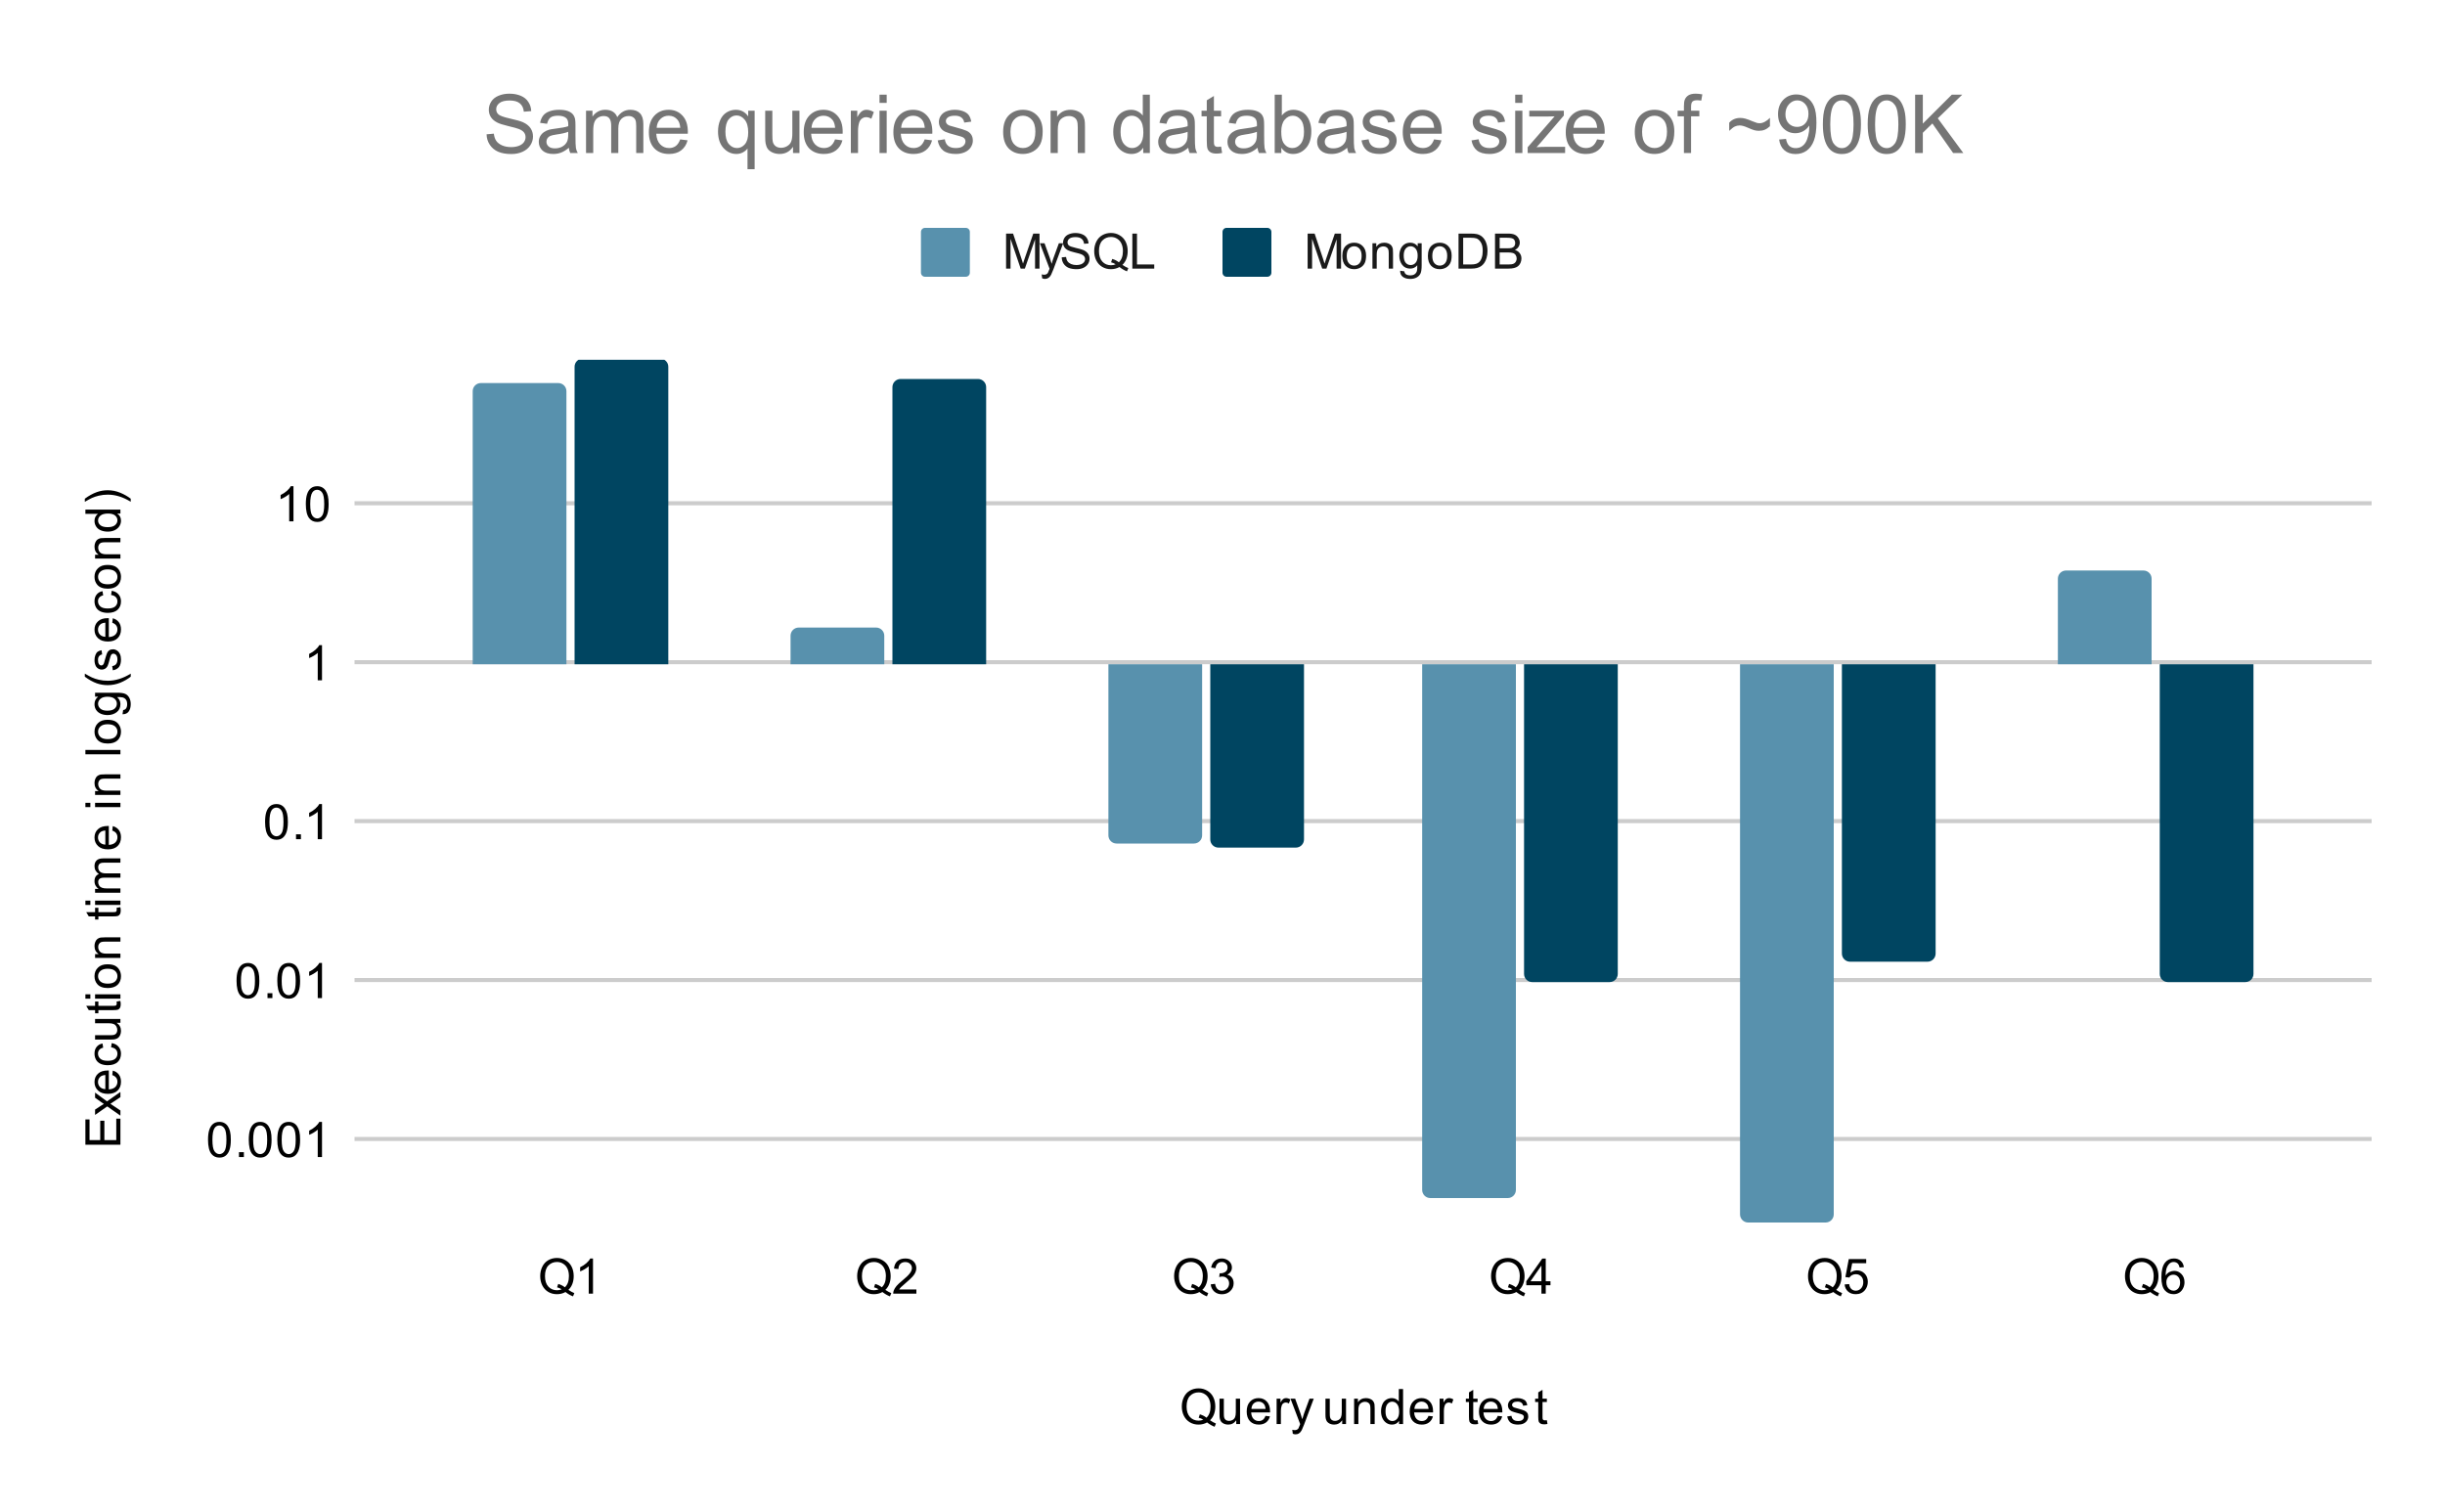 <svg version="1.1" viewBox="0.0 0.0 600.0 371.0" fill="none" stroke="none" stroke-linecap="square" stroke-miterlimit="10" width="600" height="371" xmlns:xlink="http://www.w3.org/1999/xlink" xmlns="http://www.w3.org/2000/svg"><path fill="#ffffff" d="M0 0L600.0 0L600.0 371.0L0 371.0L0 0Z" fill-rule="nonzero"/><path stroke="#cccccc" stroke-width="1.0" stroke-linecap="butt" d="M87.5 279.5L581.5 279.5" fill-rule="nonzero"/><path stroke="#cccccc" stroke-width="1.0" stroke-linecap="butt" d="M87.5 240.5L581.5 240.5" fill-rule="nonzero"/><path stroke="#cccccc" stroke-width="1.0" stroke-linecap="butt" d="M87.5 201.5L581.5 201.5" fill-rule="nonzero"/><path stroke="#cccccc" stroke-width="1.0" stroke-linecap="butt" d="M87.5 162.5L581.5 162.5" fill-rule="nonzero"/><path stroke="#cccccc" stroke-width="1.0" stroke-linecap="butt" d="M87.5 123.5L581.5 123.5" fill-rule="nonzero"/><clipPath id="id_0"><path d="M87.55 88.283L581.45 88.283L581.45 300.45L87.55 300.45L87.55 88.283Z" clip-rule="nonzero"/></clipPath><path stroke="#000000" stroke-width="2.0" stroke-linecap="butt" stroke-opacity="0.0" clip-path="url(#id_0)" d="M139.0 163.0L116.0 163.0L116.0 96.0C116.0 94.895 116.895 94.0 118.0 94.0L137.0 94.0C138.105 94.0 139.0 94.895 139.0 96.0Z" fill-rule="nonzero"/><path fill="#5891ad" clip-path="url(#id_0)" d="M139.0 163.0L116.0 163.0L116.0 96.0C116.0 94.895 116.895 94.0 118.0 94.0L137.0 94.0C138.105 94.0 139.0 94.895 139.0 96.0Z" fill-rule="nonzero"/><path stroke="#000000" stroke-width="2.0" stroke-linecap="butt" stroke-opacity="0.0" clip-path="url(#id_0)" d="M217.0 163.0L194.0 163.0L194.0 156.0C194.0 154.895 194.895 154.0 196.0 154.0L215.0 154.0C216.105 154.0 217.0 154.895 217.0 156.0Z" fill-rule="nonzero"/><path fill="#5891ad" clip-path="url(#id_0)" d="M217.0 163.0L194.0 163.0L194.0 156.0C194.0 154.895 194.895 154.0 196.0 154.0L215.0 154.0C216.105 154.0 217.0 154.895 217.0 156.0Z" fill-rule="nonzero"/><path stroke="#000000" stroke-width="2.0" stroke-linecap="butt" stroke-opacity="0.0" clip-path="url(#id_0)" d="M295.0 163.0L272.0 163.0L272.0 205.0C272.0 206.105 272.895 207.0 274.0 207.0L293.0 207.0C294.105 207.0 295.0 206.105 295.0 205.0Z" fill-rule="nonzero"/><path fill="#5891ad" clip-path="url(#id_0)" d="M295.0 163.0L272.0 163.0L272.0 205.0C272.0 206.105 272.895 207.0 274.0 207.0L293.0 207.0C294.105 207.0 295.0 206.105 295.0 205.0Z" fill-rule="nonzero"/><path stroke="#000000" stroke-width="2.0" stroke-linecap="butt" stroke-opacity="0.0" clip-path="url(#id_0)" d="M372.0 163.0L349.0 163.0L349.0 292.0C349.0 293.105 349.895 294.0 351.0 294.0L370.0 294.0C371.105 294.0 372.0 293.105 372.0 292.0Z" fill-rule="nonzero"/><path fill="#5891ad" clip-path="url(#id_0)" d="M372.0 163.0L349.0 163.0L349.0 292.0C349.0 293.105 349.895 294.0 351.0 294.0L370.0 294.0C371.105 294.0 372.0 293.105 372.0 292.0Z" fill-rule="nonzero"/><path stroke="#000000" stroke-width="2.0" stroke-linecap="butt" stroke-opacity="0.0" clip-path="url(#id_0)" d="M450.0 163.0L427.0 163.0L427.0 298.0C427.0 299.105 427.895 300.0 429.0 300.0L448.0 300.0C449.105 300.0 450.0 299.105 450.0 298.0Z" fill-rule="nonzero"/><path fill="#5891ad" clip-path="url(#id_0)" d="M450.0 163.0L427.0 163.0L427.0 298.0C427.0 299.105 427.895 300.0 429.0 300.0L448.0 300.0C449.105 300.0 450.0 299.105 450.0 298.0Z" fill-rule="nonzero"/><path stroke="#000000" stroke-width="2.0" stroke-linecap="butt" stroke-opacity="0.0" clip-path="url(#id_0)" d="M528.0 163.0L505.0 163.0L505.0 142.0C505.0 140.895 505.895 140.0 507.0 140.0L526.0 140.0C527.105 140.0 528.0 140.895 528.0 142.0Z" fill-rule="nonzero"/><path fill="#5891ad" clip-path="url(#id_0)" d="M528.0 163.0L505.0 163.0L505.0 142.0C505.0 140.895 505.895 140.0 507.0 140.0L526.0 140.0C527.105 140.0 528.0 140.895 528.0 142.0Z" fill-rule="nonzero"/><path stroke="#000000" stroke-width="2.0" stroke-linecap="butt" stroke-opacity="0.0" clip-path="url(#id_0)" d="M164.0 163.0L141.0 163.0L141.0 90.0C141.0 88.895 141.895 88.0 143.0 88.0L162.0 88.0C163.105 88.0 164.0 88.895 164.0 90.0Z" fill-rule="nonzero"/><path fill="#004561" clip-path="url(#id_0)" d="M164.0 163.0L141.0 163.0L141.0 90.0C141.0 88.895 141.895 88.0 143.0 88.0L162.0 88.0C163.105 88.0 164.0 88.895 164.0 90.0Z" fill-rule="nonzero"/><path stroke="#000000" stroke-width="2.0" stroke-linecap="butt" stroke-opacity="0.0" clip-path="url(#id_0)" d="M242.0 163.0L219.0 163.0L219.0 95.0C219.0 93.895 219.895 93.0 221.0 93.0L240.0 93.0C241.105 93.0 242.0 93.895 242.0 95.0Z" fill-rule="nonzero"/><path fill="#004561" clip-path="url(#id_0)" d="M242.0 163.0L219.0 163.0L219.0 95.0C219.0 93.895 219.895 93.0 221.0 93.0L240.0 93.0C241.105 93.0 242.0 93.895 242.0 95.0Z" fill-rule="nonzero"/><path stroke="#000000" stroke-width="2.0" stroke-linecap="butt" stroke-opacity="0.0" clip-path="url(#id_0)" d="M320.0 163.0L297.0 163.0L297.0 206.0C297.0 207.105 297.895 208.0 299.0 208.0L318.0 208.0C319.105 208.0 320.0 207.105 320.0 206.0Z" fill-rule="nonzero"/><path fill="#004561" clip-path="url(#id_0)" d="M320.0 163.0L297.0 163.0L297.0 206.0C297.0 207.105 297.895 208.0 299.0 208.0L318.0 208.0C319.105 208.0 320.0 207.105 320.0 206.0Z" fill-rule="nonzero"/><path stroke="#000000" stroke-width="2.0" stroke-linecap="butt" stroke-opacity="0.0" clip-path="url(#id_0)" d="M397.0 163.0L374.0 163.0L374.0 239.0C374.0 240.105 374.895 241.0 376.0 241.0L395.0 241.0C396.105 241.0 397.0 240.105 397.0 239.0Z" fill-rule="nonzero"/><path fill="#004561" clip-path="url(#id_0)" d="M397.0 163.0L374.0 163.0L374.0 239.0C374.0 240.105 374.895 241.0 376.0 241.0L395.0 241.0C396.105 241.0 397.0 240.105 397.0 239.0Z" fill-rule="nonzero"/><path stroke="#000000" stroke-width="2.0" stroke-linecap="butt" stroke-opacity="0.0" clip-path="url(#id_0)" d="M475.0 163.0L452.0 163.0L452.0 234.0C452.0 235.105 452.895 236.0 454.0 236.0L473.0 236.0C474.105 236.0 475.0 235.105 475.0 234.0Z" fill-rule="nonzero"/><path fill="#004561" clip-path="url(#id_0)" d="M475.0 163.0L452.0 163.0L452.0 234.0C452.0 235.105 452.895 236.0 454.0 236.0L473.0 236.0C474.105 236.0 475.0 235.105 475.0 234.0Z" fill-rule="nonzero"/><path stroke="#000000" stroke-width="2.0" stroke-linecap="butt" stroke-opacity="0.0" clip-path="url(#id_0)" d="M553.0 163.0L530.0 163.0L530.0 239.0C530.0 240.105 530.895 241.0 532.0 241.0L551.0 241.0C552.105 241.0 553.0 240.105 553.0 239.0Z" fill-rule="nonzero"/><path fill="#004561" clip-path="url(#id_0)" d="M553.0 163.0L530.0 163.0L530.0 239.0C530.0 240.105 530.895 241.0 532.0 241.0L551.0 241.0C552.105 241.0 553.0 240.105 553.0 239.0Z" fill-rule="nonzero"/><path fill="#000000" d="M296.938 348.528Q297.734 349.075 298.391 349.325L298.062 350.122Q297.141 349.778 296.219 349.059Q295.266 349.591 294.109 349.591Q292.938 349.591 291.984 349.028Q291.047 348.466 290.531 347.45Q290.016 346.434 290.016 345.153Q290.016 343.887 290.531 342.841Q291.047 341.794 292.0 341.247Q292.953 340.7 294.125 340.7Q295.312 340.7 296.266 341.278Q297.234 341.841 297.734 342.856Q298.234 343.872 298.234 345.153Q298.234 346.216 297.906 347.059Q297.594 347.903 296.938 348.528ZM294.438 347.075Q295.422 347.356 296.062 347.903Q297.062 346.981 297.062 345.153Q297.062 344.106 296.703 343.325Q296.344 342.544 295.656 342.122Q294.984 341.684 294.141 341.684Q292.859 341.684 292.016 342.559Q291.188 343.419 291.188 345.153Q291.188 346.825 292.016 347.731Q292.844 348.622 294.141 348.622Q294.75 348.622 295.281 348.387Q294.75 348.044 294.156 347.903L294.438 347.075ZM303.375 349.45L303.375 348.528Q302.641 349.591 301.391 349.591Q300.844 349.591 300.359 349.387Q299.891 349.169 299.656 348.856Q299.422 348.528 299.328 348.059Q299.266 347.762 299.266 347.075L299.266 343.231L300.328 343.231L300.328 346.684Q300.328 347.497 300.391 347.794Q300.484 348.2 300.797 348.45Q301.125 348.684 301.609 348.684Q302.078 348.684 302.484 348.45Q302.906 348.2 303.078 347.778Q303.266 347.356 303.266 346.559L303.266 343.231L304.312 343.231L304.312 349.45L303.375 349.45ZM310.547 347.45L311.641 347.575Q311.391 348.528 310.688 349.059Q309.984 349.591 308.906 349.591Q307.547 349.591 306.734 348.747Q305.938 347.903 305.938 346.387Q305.938 344.825 306.75 343.966Q307.562 343.091 308.844 343.091Q310.094 343.091 310.875 343.934Q311.672 344.778 311.672 346.325Q311.672 346.419 311.672 346.606L307.031 346.606Q307.094 347.637 307.609 348.184Q308.125 348.716 308.906 348.716Q309.484 348.716 309.891 348.419Q310.312 348.106 310.547 347.45ZM307.094 345.747L310.562 345.747Q310.5 344.95 310.172 344.559Q309.656 343.95 308.859 343.95Q308.125 343.95 307.625 344.434Q307.141 344.919 307.094 345.747ZM313.281 349.45L313.281 343.231L314.234 343.231L314.234 344.169Q314.594 343.512 314.891 343.309Q315.203 343.091 315.578 343.091Q316.109 343.091 316.656 343.419L316.297 344.403Q315.906 344.169 315.531 344.169Q315.172 344.169 314.891 344.387Q314.625 344.591 314.516 344.966Q314.328 345.528 314.328 346.184L314.328 349.45L313.281 349.45ZM317.25 351.841L317.125 350.856Q317.469 350.95 317.734 350.95Q318.078 350.95 318.281 350.825Q318.5 350.716 318.641 350.512Q318.734 350.341 318.969 349.716Q318.984 349.637 319.062 349.466L316.688 343.231L317.828 343.231L319.125 346.825Q319.375 347.512 319.578 348.278Q319.766 347.544 320.016 346.856L321.344 343.231L322.391 343.231L320.031 349.559Q319.641 350.575 319.438 350.966Q319.156 351.497 318.781 351.731Q318.422 351.981 317.922 351.981Q317.625 351.981 317.25 351.841ZM329.375 349.45L329.375 348.528Q328.641 349.591 327.391 349.591Q326.844 349.591 326.359 349.387Q325.891 349.169 325.656 348.856Q325.422 348.528 325.328 348.059Q325.266 347.762 325.266 347.075L325.266 343.231L326.328 343.231L326.328 346.684Q326.328 347.497 326.391 347.794Q326.484 348.2 326.797 348.45Q327.125 348.684 327.609 348.684Q328.078 348.684 328.484 348.45Q328.906 348.2 329.078 347.778Q329.266 347.356 329.266 346.559L329.266 343.231L330.312 343.231L330.312 349.45L329.375 349.45ZM332.297 349.45L332.297 343.231L333.234 343.231L333.234 344.106Q333.922 343.091 335.219 343.091Q335.781 343.091 336.25 343.294Q336.734 343.497 336.969 343.825Q337.203 344.153 337.297 344.591Q337.344 344.887 337.344 345.622L337.344 349.45L336.297 349.45L336.297 345.669Q336.297 345.012 336.172 344.7Q336.047 344.387 335.734 344.2Q335.422 343.997 335.0 343.997Q334.328 343.997 333.828 344.434Q333.344 344.856 333.344 346.044L333.344 349.45L332.297 349.45ZM343.328 349.45L343.328 348.669Q342.734 349.591 341.594 349.591Q340.844 349.591 340.219 349.184Q339.594 348.762 339.25 348.028Q338.906 347.294 338.906 346.341Q338.906 345.419 339.219 344.653Q339.531 343.887 340.156 343.497Q340.781 343.091 341.547 343.091Q342.109 343.091 342.547 343.325Q342.984 343.559 343.266 343.934L343.266 340.856L344.312 340.856L344.312 349.45L343.328 349.45ZM340.0 346.341Q340.0 347.544 340.5 348.137Q341.0 348.716 341.688 348.716Q342.375 348.716 342.859 348.153Q343.344 347.591 343.344 346.434Q343.344 345.153 342.844 344.559Q342.359 343.966 341.641 343.966Q340.938 343.966 340.469 344.544Q340.0 345.106 340.0 346.341ZM350.547 347.45L351.641 347.575Q351.391 348.528 350.688 349.059Q349.984 349.591 348.906 349.591Q347.547 349.591 346.734 348.747Q345.938 347.903 345.938 346.387Q345.938 344.825 346.75 343.966Q347.562 343.091 348.844 343.091Q350.094 343.091 350.875 343.934Q351.672 344.778 351.672 346.325Q351.672 346.419 351.672 346.606L347.031 346.606Q347.094 347.637 347.609 348.184Q348.125 348.716 348.906 348.716Q349.484 348.716 349.891 348.419Q350.312 348.106 350.547 347.45ZM347.094 345.747L350.562 345.747Q350.5 344.95 350.172 344.559Q349.656 343.95 348.859 343.95Q348.125 343.95 347.625 344.434Q347.141 344.919 347.094 345.747ZM353.281 349.45L353.281 343.231L354.234 343.231L354.234 344.169Q354.594 343.512 354.891 343.309Q355.203 343.091 355.578 343.091Q356.109 343.091 356.656 343.419L356.297 344.403Q355.906 344.169 355.531 344.169Q355.172 344.169 354.891 344.387Q354.625 344.591 354.516 344.966Q354.328 345.528 354.328 346.184L354.328 349.45L353.281 349.45ZM362.594 348.512L362.75 349.434Q362.297 349.528 361.953 349.528Q361.375 349.528 361.062 349.356Q360.75 349.169 360.609 348.872Q360.484 348.575 360.484 347.622L360.484 344.044L359.719 344.044L359.719 343.231L360.484 343.231L360.484 341.684L361.531 341.059L361.531 343.231L362.594 343.231L362.594 344.044L361.531 344.044L361.531 347.684Q361.531 348.137 361.578 348.262Q361.641 348.387 361.766 348.466Q361.891 348.544 362.125 348.544Q362.312 348.544 362.594 348.512ZM367.547 347.45L368.641 347.575Q368.391 348.528 367.688 349.059Q366.984 349.591 365.906 349.591Q364.547 349.591 363.734 348.747Q362.938 347.903 362.938 346.387Q362.938 344.825 363.75 343.966Q364.562 343.091 365.844 343.091Q367.094 343.091 367.875 343.934Q368.672 344.778 368.672 346.325Q368.672 346.419 368.672 346.606L364.031 346.606Q364.094 347.637 364.609 348.184Q365.125 348.716 365.906 348.716Q366.484 348.716 366.891 348.419Q367.312 348.106 367.547 347.45ZM364.094 345.747L367.562 345.747Q367.5 344.95 367.172 344.559Q366.656 343.95 365.859 343.95Q365.125 343.95 364.625 344.434Q364.141 344.919 364.094 345.747ZM369.875 347.591L370.906 347.434Q371.0 348.059 371.391 348.387Q371.797 348.716 372.531 348.716Q373.25 348.716 373.594 348.434Q373.953 348.137 373.953 347.731Q373.953 347.372 373.641 347.169Q373.422 347.028 372.562 346.809Q371.406 346.512 370.953 346.309Q370.516 346.091 370.281 345.716Q370.047 345.341 370.047 344.872Q370.047 344.466 370.234 344.106Q370.422 343.747 370.75 343.512Q371.0 343.341 371.422 343.216Q371.844 343.091 372.344 343.091Q373.062 343.091 373.609 343.309Q374.172 343.512 374.438 343.872Q374.703 344.231 374.797 344.825L373.766 344.966Q373.703 344.497 373.359 344.231Q373.031 343.95 372.406 343.95Q371.688 343.95 371.375 344.2Q371.062 344.434 371.062 344.762Q371.062 344.966 371.188 345.122Q371.328 345.294 371.594 345.403Q371.75 345.466 372.531 345.669Q373.656 345.981 374.094 346.169Q374.531 346.356 374.781 346.716Q375.031 347.075 375.031 347.622Q375.031 348.153 374.719 348.622Q374.422 349.075 373.844 349.341Q373.266 349.591 372.531 349.591Q371.312 349.591 370.672 349.091Q370.047 348.575 369.875 347.591ZM379.594 348.512L379.75 349.434Q379.297 349.528 378.953 349.528Q378.375 349.528 378.062 349.356Q377.75 349.169 377.609 348.872Q377.484 348.575 377.484 347.622L377.484 344.044L376.719 344.044L376.719 343.231L377.484 343.231L377.484 341.684L378.531 341.059L378.531 343.231L379.594 343.231L379.594 344.044L378.531 344.044L378.531 347.684Q378.531 348.137 378.578 348.262Q378.641 348.387 378.766 348.466Q378.891 348.544 379.125 348.544Q379.312 348.544 379.594 348.512Z" fill-rule="nonzero"/><path fill="#000000" d="M29.55 280.914L20.956 280.914L20.956 274.71L21.972 274.71L21.972 279.773L24.597 279.773L24.597 275.023L25.613 275.023L25.613 279.773L28.534 279.773L28.534 274.507L29.55 274.507L29.55 280.914ZM29.55 273.773L26.316 271.507L23.331 273.601L23.331 272.289L24.784 271.335Q25.206 271.07 25.488 270.898Q25.097 270.648 24.8 270.429L23.331 269.382L23.331 268.117L26.253 270.273L29.55 267.96L29.55 269.242L27.613 270.523L27.097 270.867L29.55 272.507L29.55 273.773ZM27.55 263.82L27.675 262.726Q28.628 262.976 29.159 263.679Q29.691 264.382 29.691 265.46Q29.691 266.82 28.847 267.632Q28.003 268.429 26.488 268.429Q24.925 268.429 24.066 267.617Q23.191 266.804 23.191 265.523Q23.191 264.273 24.034 263.492Q24.878 262.695 26.425 262.695Q26.519 262.695 26.706 262.695L26.706 267.335Q27.738 267.273 28.284 266.757Q28.816 266.242 28.816 265.46Q28.816 264.882 28.519 264.476Q28.206 264.054 27.55 263.82ZM25.847 267.273L25.847 263.804Q25.05 263.867 24.659 264.195Q24.05 264.71 24.05 265.507Q24.05 266.242 24.534 266.742Q25.019 267.226 25.847 267.273ZM27.269 257.007L27.409 255.976Q28.472 256.148 29.081 256.851Q29.691 257.554 29.691 258.57Q29.691 259.851 28.863 260.632Q28.019 261.398 26.456 261.398Q25.456 261.398 24.706 261.07Q23.941 260.726 23.566 260.054Q23.191 259.367 23.191 258.554Q23.191 257.554 23.706 256.914Q24.206 256.257 25.159 256.07L25.316 257.101Q24.691 257.242 24.378 257.617Q24.05 257.992 24.05 258.523Q24.05 259.32 24.628 259.82Q25.191 260.32 26.425 260.32Q27.691 260.32 28.253 259.835Q28.816 259.351 28.816 258.585Q28.816 257.96 28.441 257.554Q28.066 257.132 27.269 257.007ZM29.55 250.992L28.628 250.992Q29.691 251.726 29.691 252.976Q29.691 253.523 29.488 254.007Q29.269 254.476 28.956 254.71Q28.628 254.945 28.159 255.039Q27.863 255.101 27.175 255.101L23.331 255.101L23.331 254.039L26.784 254.039Q27.597 254.039 27.894 253.976Q28.3 253.882 28.55 253.57Q28.784 253.242 28.784 252.757Q28.784 252.289 28.55 251.882Q28.3 251.46 27.878 251.289Q27.456 251.101 26.659 251.101L23.331 251.101L23.331 250.054L29.55 250.054L29.55 250.992ZM28.613 245.773L29.534 245.617Q29.628 246.07 29.628 246.414Q29.628 246.992 29.456 247.304Q29.269 247.617 28.972 247.757Q28.675 247.882 27.722 247.882L24.144 247.882L24.144 248.648L23.331 248.648L23.331 247.882L21.784 247.882L21.159 246.835L23.331 246.835L23.331 245.773L24.144 245.773L24.144 246.835L27.784 246.835Q28.238 246.835 28.363 246.789Q28.488 246.726 28.566 246.601Q28.644 246.476 28.644 246.242Q28.644 246.054 28.613 245.773ZM22.175 245.07L20.956 245.07L20.956 244.007L22.175 244.007L22.175 245.07ZM29.55 245.07L23.331 245.07L23.331 244.007L29.55 244.007L29.55 245.07ZM26.441 242.46Q24.706 242.46 23.878 241.507Q23.191 240.71 23.191 239.554Q23.191 238.273 24.034 237.46Q24.863 236.632 26.347 236.632Q27.55 236.632 28.238 236.992Q28.925 237.351 29.316 238.054Q29.691 238.742 29.691 239.554Q29.691 240.851 28.863 241.664Q28.019 242.46 26.441 242.46ZM26.441 241.382Q27.628 241.382 28.222 240.867Q28.816 240.335 28.816 239.554Q28.816 238.757 28.222 238.242Q27.628 237.726 26.409 237.726Q25.253 237.726 24.659 238.257Q24.066 238.773 24.066 239.554Q24.066 240.335 24.659 240.867Q25.238 241.382 26.441 241.382ZM29.55 235.07L23.331 235.07L23.331 234.132L24.206 234.132Q23.191 233.445 23.191 232.148Q23.191 231.585 23.394 231.117Q23.597 230.632 23.925 230.398Q24.253 230.164 24.691 230.07Q24.988 230.023 25.722 230.023L29.55 230.023L29.55 231.07L25.769 231.07Q25.113 231.07 24.8 231.195Q24.488 231.32 24.3 231.632Q24.097 231.945 24.097 232.367Q24.097 233.039 24.534 233.539Q24.956 234.023 26.144 234.023L29.55 234.023L29.55 235.07ZM28.613 222.773L29.534 222.617Q29.628 223.07 29.628 223.414Q29.628 223.992 29.456 224.304Q29.269 224.617 28.972 224.757Q28.675 224.882 27.722 224.882L24.144 224.882L24.144 225.648L23.331 225.648L23.331 224.882L21.784 224.882L21.159 223.835L23.331 223.835L23.331 222.773L24.144 222.773L24.144 223.835L27.784 223.835Q28.238 223.835 28.363 223.789Q28.488 223.726 28.566 223.601Q28.644 223.476 28.644 223.242Q28.644 223.054 28.613 222.773ZM22.175 222.07L20.956 222.07L20.956 221.007L22.175 221.007L22.175 222.07ZM29.55 222.07L23.331 222.07L23.331 221.007L29.55 221.007L29.55 222.07ZM29.55 219.07L23.331 219.07L23.331 218.132L24.206 218.132Q23.738 217.835 23.472 217.351Q23.191 216.867 23.191 216.242Q23.191 215.554 23.472 215.117Q23.753 214.664 24.269 214.492Q23.191 213.742 23.191 212.57Q23.191 211.632 23.706 211.148Q24.206 210.648 25.284 210.648L29.55 210.648L29.55 211.695L25.628 211.695Q25.003 211.695 24.722 211.804Q24.441 211.898 24.269 212.164Q24.097 212.429 24.097 212.804Q24.097 213.46 24.534 213.898Q24.972 214.32 25.941 214.32L29.55 214.32L29.55 215.382L25.503 215.382Q24.8 215.382 24.456 215.648Q24.097 215.898 24.097 216.476Q24.097 216.929 24.331 217.304Q24.566 217.679 25.019 217.851Q25.472 218.023 26.316 218.023L29.55 218.023L29.55 219.07ZM27.55 203.82L27.675 202.726Q28.628 202.976 29.159 203.679Q29.691 204.382 29.691 205.46Q29.691 206.82 28.847 207.632Q28.003 208.429 26.488 208.429Q24.925 208.429 24.066 207.617Q23.191 206.804 23.191 205.523Q23.191 204.273 24.034 203.492Q24.878 202.695 26.425 202.695Q26.519 202.695 26.706 202.695L26.706 207.335Q27.738 207.273 28.284 206.757Q28.816 206.242 28.816 205.46Q28.816 204.882 28.519 204.476Q28.206 204.054 27.55 203.82ZM25.847 207.273L25.847 203.804Q25.05 203.867 24.659 204.195Q24.05 204.71 24.05 205.507Q24.05 206.242 24.534 206.742Q25.019 207.226 25.847 207.273ZM22.175 198.07L20.956 198.07L20.956 197.007L22.175 197.007L22.175 198.07ZM29.55 198.07L23.331 198.07L23.331 197.007L29.55 197.007L29.55 198.07ZM29.55 195.07L23.331 195.07L23.331 194.132L24.206 194.132Q23.191 193.445 23.191 192.148Q23.191 191.585 23.394 191.117Q23.597 190.632 23.925 190.398Q24.253 190.164 24.691 190.07Q24.988 190.023 25.722 190.023L29.55 190.023L29.55 191.07L25.769 191.07Q25.113 191.07 24.8 191.195Q24.488 191.32 24.3 191.632Q24.097 191.945 24.097 192.367Q24.097 193.039 24.534 193.539Q24.956 194.023 26.144 194.023L29.55 194.023L29.55 195.07ZM29.55 185.101L20.956 185.101L20.956 184.039L29.55 184.039L29.55 185.101ZM26.441 182.46Q24.706 182.46 23.878 181.507Q23.191 180.71 23.191 179.554Q23.191 178.273 24.034 177.46Q24.863 176.632 26.347 176.632Q27.55 176.632 28.238 176.992Q28.925 177.351 29.316 178.054Q29.691 178.742 29.691 179.554Q29.691 180.851 28.863 181.664Q28.019 182.46 26.441 182.46ZM26.441 181.382Q27.628 181.382 28.222 180.867Q28.816 180.335 28.816 179.554Q28.816 178.757 28.222 178.242Q27.628 177.726 26.409 177.726Q25.253 177.726 24.659 178.257Q24.066 178.773 24.066 179.554Q24.066 180.335 24.659 180.867Q25.238 181.382 26.441 181.382ZM30.066 175.273L30.222 174.242Q30.691 174.179 30.909 173.882Q31.206 173.492 31.206 172.82Q31.206 172.085 30.909 171.695Q30.613 171.289 30.097 171.148Q29.769 171.054 28.738 171.07Q29.55 171.757 29.55 172.789Q29.55 174.07 28.628 174.773Q27.691 175.476 26.409 175.476Q25.519 175.476 24.769 175.164Q24.003 174.835 23.597 174.226Q23.191 173.617 23.191 172.789Q23.191 171.679 24.081 170.96L23.331 170.96L23.331 169.992L28.706 169.992Q30.159 169.992 30.769 170.289Q31.378 170.585 31.722 171.226Q32.081 171.867 32.081 172.804Q32.081 173.914 31.581 174.601Q31.081 175.289 30.066 175.273ZM26.331 174.398Q27.55 174.398 28.113 173.914Q28.675 173.429 28.675 172.695Q28.675 171.96 28.113 171.476Q27.55 170.976 26.363 170.976Q25.222 170.976 24.644 171.492Q24.066 171.992 24.066 172.71Q24.066 173.414 24.644 173.914Q25.206 174.398 26.331 174.398ZM32.081 166.054Q30.972 166.929 29.503 167.539Q28.019 168.132 26.441 168.132Q25.05 168.132 23.769 167.695Q22.284 167.164 20.816 166.054L20.816 165.304Q22.034 166.007 22.55 166.242Q23.363 166.601 24.238 166.804Q25.331 167.054 26.441 167.054Q29.269 167.054 32.081 165.304L32.081 166.054ZM27.691 164.492L27.534 163.46Q28.159 163.367 28.488 162.976Q28.816 162.57 28.816 161.835Q28.816 161.117 28.534 160.773Q28.238 160.414 27.831 160.414Q27.472 160.414 27.269 160.726Q27.128 160.945 26.909 161.804Q26.613 162.96 26.409 163.414Q26.191 163.851 25.816 164.085Q25.441 164.32 24.972 164.32Q24.566 164.32 24.206 164.132Q23.847 163.945 23.613 163.617Q23.441 163.367 23.316 162.945Q23.191 162.523 23.191 162.023Q23.191 161.304 23.409 160.757Q23.613 160.195 23.972 159.929Q24.331 159.664 24.925 159.57L25.066 160.601Q24.597 160.664 24.331 161.007Q24.05 161.335 24.05 161.96Q24.05 162.679 24.3 162.992Q24.534 163.304 24.863 163.304Q25.066 163.304 25.222 163.179Q25.394 163.039 25.503 162.773Q25.566 162.617 25.769 161.835Q26.081 160.71 26.269 160.273Q26.456 159.835 26.816 159.585Q27.175 159.335 27.722 159.335Q28.253 159.335 28.722 159.648Q29.175 159.945 29.441 160.523Q29.691 161.101 29.691 161.835Q29.691 163.054 29.191 163.695Q28.675 164.32 27.691 164.492ZM27.55 152.82L27.675 151.726Q28.628 151.976 29.159 152.679Q29.691 153.382 29.691 154.46Q29.691 155.82 28.847 156.632Q28.003 157.429 26.488 157.429Q24.925 157.429 24.066 156.617Q23.191 155.804 23.191 154.523Q23.191 153.273 24.034 152.492Q24.878 151.695 26.425 151.695Q26.519 151.695 26.706 151.695L26.706 156.335Q27.738 156.273 28.284 155.757Q28.816 155.242 28.816 154.46Q28.816 153.882 28.519 153.476Q28.206 153.054 27.55 152.82ZM25.847 156.273L25.847 152.804Q25.05 152.867 24.659 153.195Q24.05 153.71 24.05 154.507Q24.05 155.242 24.534 155.742Q25.019 156.226 25.847 156.273ZM27.269 146.007L27.409 144.976Q28.472 145.148 29.081 145.851Q29.691 146.554 29.691 147.57Q29.691 148.851 28.863 149.632Q28.019 150.398 26.456 150.398Q25.456 150.398 24.706 150.07Q23.941 149.726 23.566 149.054Q23.191 148.367 23.191 147.554Q23.191 146.554 23.706 145.914Q24.206 145.257 25.159 145.07L25.316 146.101Q24.691 146.242 24.378 146.617Q24.05 146.992 24.05 147.523Q24.05 148.32 24.628 148.82Q25.191 149.32 26.425 149.32Q27.691 149.32 28.253 148.835Q28.816 148.351 28.816 147.585Q28.816 146.96 28.441 146.554Q28.066 146.132 27.269 146.007ZM26.441 144.46Q24.706 144.46 23.878 143.507Q23.191 142.71 23.191 141.554Q23.191 140.273 24.034 139.46Q24.863 138.632 26.347 138.632Q27.55 138.632 28.238 138.992Q28.925 139.351 29.316 140.054Q29.691 140.742 29.691 141.554Q29.691 142.851 28.863 143.664Q28.019 144.46 26.441 144.46ZM26.441 143.382Q27.628 143.382 28.222 142.867Q28.816 142.335 28.816 141.554Q28.816 140.757 28.222 140.242Q27.628 139.726 26.409 139.726Q25.253 139.726 24.659 140.257Q24.066 140.773 24.066 141.554Q24.066 142.335 24.659 142.867Q25.238 143.382 26.441 143.382ZM29.55 137.07L23.331 137.07L23.331 136.132L24.206 136.132Q23.191 135.445 23.191 134.148Q23.191 133.585 23.394 133.117Q23.597 132.632 23.925 132.398Q24.253 132.164 24.691 132.07Q24.988 132.023 25.722 132.023L29.55 132.023L29.55 133.07L25.769 133.07Q25.113 133.07 24.8 133.195Q24.488 133.32 24.3 133.632Q24.097 133.945 24.097 134.367Q24.097 135.039 24.534 135.539Q24.956 136.023 26.144 136.023L29.55 136.023L29.55 137.07ZM29.55 126.039L28.769 126.039Q29.691 126.632 29.691 127.773Q29.691 128.523 29.284 129.148Q28.863 129.773 28.128 130.117Q27.394 130.46 26.441 130.46Q25.519 130.46 24.753 130.148Q23.988 129.835 23.597 129.21Q23.191 128.585 23.191 127.82Q23.191 127.257 23.425 126.82Q23.659 126.382 24.034 126.101L20.956 126.101L20.956 125.054L29.55 125.054L29.55 126.039ZM26.441 129.367Q27.644 129.367 28.238 128.867Q28.816 128.367 28.816 127.679Q28.816 126.992 28.253 126.507Q27.691 126.023 26.534 126.023Q25.253 126.023 24.659 126.523Q24.066 127.007 24.066 127.726Q24.066 128.429 24.644 128.898Q25.206 129.367 26.441 129.367ZM32.081 122.382L32.081 123.132Q29.269 121.382 26.441 121.382Q25.347 121.382 24.253 121.632Q23.378 121.835 22.566 122.195Q22.05 122.429 20.816 123.132L20.816 122.382Q22.284 121.289 23.769 120.757Q25.05 120.304 26.441 120.304Q28.019 120.304 29.503 120.914Q30.972 121.523 32.081 122.382Z" fill-rule="nonzero"/><path fill="#000000" d="M51.05 279.697Q51.05 278.166 51.362 277.244Q51.675 276.307 52.284 275.807Q52.909 275.307 53.847 275.307Q54.534 275.307 55.05 275.588Q55.581 275.869 55.925 276.4Q56.269 276.916 56.456 277.666Q56.644 278.416 56.644 279.697Q56.644 281.213 56.331 282.135Q56.034 283.057 55.409 283.572Q54.8 284.072 53.847 284.072Q52.612 284.072 51.894 283.182Q51.05 282.119 51.05 279.697ZM52.128 279.697Q52.128 281.807 52.628 282.51Q53.128 283.213 53.847 283.213Q54.581 283.213 55.066 282.51Q55.566 281.807 55.566 279.697Q55.566 277.572 55.066 276.885Q54.581 276.182 53.831 276.182Q53.112 276.182 52.675 276.791Q52.128 277.572 52.128 279.697ZM58.644 283.932L58.644 282.728L59.847 282.728L59.847 283.932L58.644 283.932ZM61.05 279.697Q61.05 278.166 61.362 277.244Q61.675 276.307 62.284 275.807Q62.909 275.307 63.847 275.307Q64.534 275.307 65.05 275.588Q65.581 275.869 65.925 276.4Q66.269 276.916 66.456 277.666Q66.644 278.416 66.644 279.697Q66.644 281.213 66.331 282.135Q66.034 283.057 65.409 283.572Q64.8 284.072 63.847 284.072Q62.612 284.072 61.894 283.182Q61.05 282.119 61.05 279.697ZM62.128 279.697Q62.128 281.807 62.628 282.51Q63.128 283.213 63.847 283.213Q64.581 283.213 65.066 282.51Q65.566 281.807 65.566 279.697Q65.566 277.572 65.066 276.885Q64.581 276.182 63.831 276.182Q63.112 276.182 62.675 276.791Q62.128 277.572 62.128 279.697ZM68.05 279.697Q68.05 278.166 68.362 277.244Q68.675 276.307 69.284 275.807Q69.909 275.307 70.847 275.307Q71.534 275.307 72.05 275.588Q72.581 275.869 72.925 276.4Q73.269 276.916 73.456 277.666Q73.644 278.416 73.644 279.697Q73.644 281.213 73.331 282.135Q73.034 283.057 72.409 283.572Q71.8 284.072 70.847 284.072Q69.612 284.072 68.894 283.182Q68.05 282.119 68.05 279.697ZM69.128 279.697Q69.128 281.807 69.628 282.51Q70.128 283.213 70.847 283.213Q71.581 283.213 72.066 282.51Q72.566 281.807 72.566 279.697Q72.566 277.572 72.066 276.885Q71.581 276.182 70.831 276.182Q70.112 276.182 69.675 276.791Q69.128 277.572 69.128 279.697ZM79.019 283.932L77.972 283.932L77.972 277.213Q77.581 277.572 76.956 277.947Q76.347 278.307 75.862 278.478L75.862 277.463Q76.737 277.041 77.394 276.463Q78.066 275.869 78.347 275.307L79.019 275.307L79.019 283.932Z" fill-rule="nonzero"/><path fill="#000000" d="M58.05 240.7Q58.05 239.168 58.362 238.247Q58.675 237.309 59.284 236.809Q59.909 236.309 60.847 236.309Q61.534 236.309 62.05 236.59Q62.581 236.872 62.925 237.403Q63.269 237.918 63.456 238.668Q63.644 239.418 63.644 240.7Q63.644 242.215 63.331 243.137Q63.034 244.059 62.409 244.575Q61.8 245.075 60.847 245.075Q59.612 245.075 58.894 244.184Q58.05 243.122 58.05 240.7ZM59.128 240.7Q59.128 242.809 59.628 243.512Q60.128 244.215 60.847 244.215Q61.581 244.215 62.066 243.512Q62.566 242.809 62.566 240.7Q62.566 238.575 62.066 237.887Q61.581 237.184 60.831 237.184Q60.112 237.184 59.675 237.793Q59.128 238.575 59.128 240.7ZM65.644 244.934L65.644 243.731L66.847 243.731L66.847 244.934L65.644 244.934ZM68.05 240.7Q68.05 239.168 68.362 238.247Q68.675 237.309 69.284 236.809Q69.909 236.309 70.847 236.309Q71.534 236.309 72.05 236.59Q72.581 236.872 72.925 237.403Q73.269 237.918 73.456 238.668Q73.644 239.418 73.644 240.7Q73.644 242.215 73.331 243.137Q73.034 244.059 72.409 244.575Q71.8 245.075 70.847 245.075Q69.612 245.075 68.894 244.184Q68.05 243.122 68.05 240.7ZM69.128 240.7Q69.128 242.809 69.628 243.512Q70.128 244.215 70.847 244.215Q71.581 244.215 72.066 243.512Q72.566 242.809 72.566 240.7Q72.566 238.575 72.066 237.887Q71.581 237.184 70.831 237.184Q70.112 237.184 69.675 237.793Q69.128 238.575 69.128 240.7ZM79.019 244.934L77.972 244.934L77.972 238.215Q77.581 238.575 76.956 238.95Q76.347 239.309 75.862 239.481L75.862 238.465Q76.737 238.043 77.394 237.465Q78.066 236.872 78.347 236.309L79.019 236.309L79.019 244.934Z" fill-rule="nonzero"/><path fill="#000000" d="M65.05 201.702Q65.05 200.171 65.362 199.249Q65.675 198.312 66.284 197.812Q66.909 197.312 67.847 197.312Q68.534 197.312 69.05 197.593Q69.581 197.874 69.925 198.405Q70.269 198.921 70.456 199.671Q70.644 200.421 70.644 201.702Q70.644 203.218 70.331 204.14Q70.034 205.062 69.409 205.577Q68.8 206.077 67.847 206.077Q66.612 206.077 65.894 205.187Q65.05 204.124 65.05 201.702ZM66.128 201.702Q66.128 203.812 66.628 204.515Q67.128 205.218 67.847 205.218Q68.581 205.218 69.066 204.515Q69.566 203.812 69.566 201.702Q69.566 199.577 69.066 198.89Q68.581 198.187 67.831 198.187Q67.112 198.187 66.675 198.796Q66.128 199.577 66.128 201.702ZM72.644 205.937L72.644 204.733L73.847 204.733L73.847 205.937L72.644 205.937ZM79.019 205.937L77.972 205.937L77.972 199.218Q77.581 199.577 76.956 199.952Q76.347 200.312 75.862 200.483L75.862 199.468Q76.737 199.046 77.394 198.468Q78.066 197.874 78.347 197.312L79.019 197.312L79.019 205.937Z" fill-rule="nonzero"/><path fill="#000000" d="M79.019 166.939L77.972 166.939L77.972 160.22Q77.581 160.58 76.956 160.955Q76.347 161.314 75.862 161.486L75.862 160.47Q76.737 160.048 77.394 159.47Q78.066 158.876 78.347 158.314L79.019 158.314L79.019 166.939Z" fill-rule="nonzero"/><path fill="#000000" d="M72.019 127.941L70.972 127.941L70.972 121.223Q70.581 121.582 69.956 121.957Q69.347 122.316 68.862 122.488L68.862 121.473Q69.737 121.051 70.394 120.473Q71.066 119.879 71.347 119.316L72.019 119.316L72.019 127.941ZM75.05 123.707Q75.05 122.176 75.362 121.254Q75.675 120.316 76.284 119.816Q76.909 119.316 77.847 119.316Q78.534 119.316 79.05 119.598Q79.581 119.879 79.925 120.41Q80.269 120.926 80.456 121.676Q80.644 122.426 80.644 123.707Q80.644 125.223 80.331 126.145Q80.034 127.066 79.409 127.582Q78.8 128.082 77.847 128.082Q76.612 128.082 75.894 127.191Q75.05 126.129 75.05 123.707ZM76.128 123.707Q76.128 125.816 76.628 126.52Q77.128 127.223 77.847 127.223Q78.581 127.223 79.066 126.52Q79.566 125.816 79.566 123.707Q79.566 121.582 79.066 120.895Q78.581 120.191 77.831 120.191Q77.112 120.191 76.675 120.801Q76.128 121.582 76.128 123.707Z" fill-rule="nonzero"/><path fill="#000000" d="M139.489 316.528Q140.286 317.075 140.942 317.325L140.614 318.122Q139.692 317.778 138.77 317.059Q137.817 317.591 136.661 317.591Q135.489 317.591 134.536 317.028Q133.598 316.466 133.082 315.45Q132.567 314.434 132.567 313.153Q132.567 311.887 133.082 310.841Q133.598 309.794 134.551 309.247Q135.504 308.7 136.676 308.7Q137.864 308.7 138.817 309.278Q139.786 309.841 140.286 310.856Q140.786 311.872 140.786 313.153Q140.786 314.216 140.457 315.059Q140.145 315.903 139.489 316.528ZM136.989 315.075Q137.973 315.356 138.614 315.903Q139.614 314.981 139.614 313.153Q139.614 312.106 139.254 311.325Q138.895 310.544 138.207 310.122Q137.536 309.684 136.692 309.684Q135.411 309.684 134.567 310.559Q133.739 311.419 133.739 313.153Q133.739 314.825 134.567 315.731Q135.395 316.622 136.692 316.622Q137.301 316.622 137.832 316.387Q137.301 316.044 136.707 315.903L136.989 315.075ZM145.52 317.45L144.473 317.45L144.473 310.731Q144.082 311.091 143.457 311.466Q142.848 311.825 142.364 311.997L142.364 310.981Q143.239 310.559 143.895 309.981Q144.567 309.387 144.848 308.825L145.52 308.825L145.52 317.45Z" fill-rule="nonzero"/><path fill="#000000" d="M217.268 316.528Q218.065 317.075 218.721 317.325L218.393 318.122Q217.471 317.778 216.549 317.059Q215.596 317.591 214.44 317.591Q213.268 317.591 212.315 317.028Q211.378 316.466 210.862 315.45Q210.346 314.434 210.346 313.153Q210.346 311.887 210.862 310.841Q211.378 309.794 212.331 309.247Q213.284 308.7 214.456 308.7Q215.643 308.7 216.596 309.278Q217.565 309.841 218.065 310.856Q218.565 311.872 218.565 313.153Q218.565 314.216 218.237 315.059Q217.924 315.903 217.268 316.528ZM214.768 315.075Q215.753 315.356 216.393 315.903Q217.393 314.981 217.393 313.153Q217.393 312.106 217.034 311.325Q216.674 310.544 215.987 310.122Q215.315 309.684 214.471 309.684Q213.19 309.684 212.346 310.559Q211.518 311.419 211.518 313.153Q211.518 314.825 212.346 315.731Q213.174 316.622 214.471 316.622Q215.081 316.622 215.612 316.387Q215.081 316.044 214.487 315.903L214.768 315.075ZM224.878 316.434L224.878 317.45L219.19 317.45Q219.19 317.075 219.315 316.716Q219.534 316.137 220.003 315.575Q220.487 315.012 221.393 314.278Q222.799 313.122 223.284 312.45Q223.784 311.778 223.784 311.184Q223.784 310.559 223.331 310.137Q222.878 309.7 222.159 309.7Q221.393 309.7 220.94 310.153Q220.487 310.606 220.471 311.419L219.393 311.309Q219.503 310.091 220.221 309.466Q220.956 308.825 222.19 308.825Q223.424 308.825 224.143 309.512Q224.862 310.2 224.862 311.216Q224.862 311.731 224.643 312.231Q224.44 312.716 223.94 313.278Q223.456 313.825 222.331 314.778Q221.378 315.575 221.096 315.872Q220.831 316.153 220.659 316.434L224.878 316.434Z" fill-rule="nonzero"/><path fill="#000000" d="M295.048 316.528Q295.845 317.075 296.501 317.325L296.173 318.122Q295.251 317.778 294.329 317.059Q293.376 317.591 292.22 317.591Q291.048 317.591 290.095 317.028Q289.157 316.466 288.641 315.45Q288.126 314.434 288.126 313.153Q288.126 311.887 288.641 310.841Q289.157 309.794 290.11 309.247Q291.063 308.7 292.235 308.7Q293.423 308.7 294.376 309.278Q295.345 309.841 295.845 310.856Q296.345 311.872 296.345 313.153Q296.345 314.216 296.016 315.059Q295.704 315.903 295.048 316.528ZM292.548 315.075Q293.532 315.356 294.173 315.903Q295.173 314.981 295.173 313.153Q295.173 312.106 294.813 311.325Q294.454 310.544 293.766 310.122Q293.095 309.684 292.251 309.684Q290.97 309.684 290.126 310.559Q289.298 311.419 289.298 313.153Q289.298 314.825 290.126 315.731Q290.954 316.622 292.251 316.622Q292.86 316.622 293.391 316.387Q292.86 316.044 292.266 315.903L292.548 315.075ZM297.11 315.184L298.173 315.044Q298.345 315.934 298.782 316.341Q299.22 316.731 299.845 316.731Q300.595 316.731 301.11 316.216Q301.626 315.7 301.626 314.934Q301.626 314.216 301.141 313.747Q300.673 313.262 299.938 313.262Q299.641 313.262 299.188 313.387L299.313 312.45Q299.423 312.466 299.485 312.466Q300.157 312.466 300.688 312.122Q301.235 311.762 301.235 311.028Q301.235 310.45 300.845 310.075Q300.454 309.684 299.829 309.684Q299.22 309.684 298.798 310.075Q298.391 310.466 298.282 311.231L297.22 311.044Q297.407 309.997 298.095 309.419Q298.782 308.825 299.798 308.825Q300.501 308.825 301.095 309.137Q301.688 309.434 302.001 309.95Q302.313 310.466 302.313 311.059Q302.313 311.606 302.016 312.075Q301.72 312.528 301.141 312.794Q301.891 312.966 302.313 313.528Q302.735 314.075 302.735 314.919Q302.735 316.044 301.907 316.825Q301.095 317.606 299.845 317.606Q298.72 317.606 297.97 316.934Q297.22 316.247 297.11 315.184Z" fill-rule="nonzero"/><path fill="#000000" d="M372.827 316.528Q373.624 317.075 374.28 317.325L373.952 318.122Q373.03 317.778 372.109 317.059Q371.155 317.591 369.999 317.591Q368.827 317.591 367.874 317.028Q366.937 316.466 366.421 315.45Q365.905 314.434 365.905 313.153Q365.905 311.887 366.421 310.841Q366.937 309.794 367.89 309.247Q368.843 308.7 370.015 308.7Q371.202 308.7 372.155 309.278Q373.124 309.841 373.624 310.856Q374.124 311.872 374.124 313.153Q374.124 314.216 373.796 315.059Q373.484 315.903 372.827 316.528ZM370.327 315.075Q371.312 315.356 371.952 315.903Q372.952 314.981 372.952 313.153Q372.952 312.106 372.593 311.325Q372.234 310.544 371.546 310.122Q370.874 309.684 370.03 309.684Q368.749 309.684 367.905 310.559Q367.077 311.419 367.077 313.153Q367.077 314.825 367.905 315.731Q368.734 316.622 370.03 316.622Q370.64 316.622 371.171 316.387Q370.64 316.044 370.046 315.903L370.327 315.075ZM378.265 317.45L378.265 315.387L374.546 315.387L374.546 314.419L378.468 308.856L379.327 308.856L379.327 314.419L380.484 314.419L380.484 315.387L379.327 315.387L379.327 317.45L378.265 317.45ZM378.265 314.419L378.265 310.559L375.577 314.419L378.265 314.419Z" fill-rule="nonzero"/><path fill="#000000" d="M450.607 316.528Q451.404 317.075 452.06 317.325L451.732 318.122Q450.81 317.778 449.888 317.059Q448.935 317.591 447.779 317.591Q446.607 317.591 445.654 317.028Q444.716 316.466 444.201 315.45Q443.685 314.434 443.685 313.153Q443.685 311.887 444.201 310.841Q444.716 309.794 445.669 309.247Q446.622 308.7 447.794 308.7Q448.982 308.7 449.935 309.278Q450.904 309.841 451.404 310.856Q451.904 311.872 451.904 313.153Q451.904 314.216 451.576 315.059Q451.263 315.903 450.607 316.528ZM448.107 315.075Q449.091 315.356 449.732 315.903Q450.732 314.981 450.732 313.153Q450.732 312.106 450.372 311.325Q450.013 310.544 449.326 310.122Q448.654 309.684 447.81 309.684Q446.529 309.684 445.685 310.559Q444.857 311.419 444.857 313.153Q444.857 314.825 445.685 315.731Q446.513 316.622 447.81 316.622Q448.419 316.622 448.951 316.387Q448.419 316.044 447.826 315.903L448.107 315.075ZM452.669 315.2L453.779 315.106Q453.904 315.919 454.341 316.325Q454.794 316.731 455.435 316.731Q456.185 316.731 456.716 316.153Q457.247 315.575 457.247 314.637Q457.247 313.731 456.732 313.216Q456.232 312.684 455.404 312.684Q454.904 312.684 454.482 312.919Q454.076 313.153 453.841 313.512L452.857 313.387L453.685 308.981L457.966 308.981L457.966 309.981L454.529 309.981L454.076 312.294Q454.841 311.747 455.685 311.747Q456.81 311.747 457.576 312.528Q458.357 313.309 458.357 314.544Q458.357 315.7 457.685 316.559Q456.857 317.591 455.435 317.591Q454.263 317.591 453.513 316.934Q452.779 316.278 452.669 315.2Z" fill-rule="nonzero"/><path fill="#000000" d="M528.386 316.528Q529.183 317.075 529.839 317.325L529.511 318.122Q528.589 317.778 527.668 317.059Q526.714 317.591 525.558 317.591Q524.386 317.591 523.433 317.028Q522.496 316.466 521.98 315.45Q521.464 314.434 521.464 313.153Q521.464 311.887 521.98 310.841Q522.496 309.794 523.449 309.247Q524.402 308.7 525.574 308.7Q526.761 308.7 527.714 309.278Q528.683 309.841 529.183 310.856Q529.683 311.872 529.683 313.153Q529.683 314.216 529.355 315.059Q529.043 315.903 528.386 316.528ZM525.886 315.075Q526.871 315.356 527.511 315.903Q528.511 314.981 528.511 313.153Q528.511 312.106 528.152 311.325Q527.793 310.544 527.105 310.122Q526.433 309.684 525.589 309.684Q524.308 309.684 523.464 310.559Q522.636 311.419 522.636 313.153Q522.636 314.825 523.464 315.731Q524.293 316.622 525.589 316.622Q526.199 316.622 526.73 316.387Q526.199 316.044 525.605 315.903L525.886 315.075ZM535.918 310.966L534.871 311.044Q534.73 310.419 534.48 310.137Q534.043 309.684 533.418 309.684Q532.918 309.684 532.527 309.966Q532.043 310.341 531.746 311.044Q531.464 311.731 531.449 313.012Q531.824 312.434 532.371 312.153Q532.933 311.872 533.543 311.872Q534.589 311.872 535.324 312.653Q536.074 313.434 536.074 314.653Q536.074 315.466 535.714 316.169Q535.371 316.856 534.761 317.231Q534.152 317.591 533.386 317.591Q532.058 317.591 531.23 316.622Q530.402 315.653 530.402 313.434Q530.402 310.934 531.324 309.809Q532.121 308.825 533.48 308.825Q534.496 308.825 535.136 309.403Q535.793 309.966 535.918 310.966ZM531.621 314.669Q531.621 315.216 531.839 315.716Q532.074 316.2 532.48 316.466Q532.902 316.731 533.371 316.731Q534.027 316.731 534.511 316.2Q534.996 315.653 534.996 314.731Q534.996 313.841 534.511 313.325Q534.043 312.809 533.324 312.809Q532.605 312.809 532.105 313.325Q531.621 313.841 531.621 314.669Z" fill-rule="nonzero"/><path fill="#5891ad" d="M226.0 56.917C226.0 56.364 226.448 55.917 227.0 55.917L237.0 55.917C237.552 55.917 238.0 56.364 238.0 56.917L238.0 66.917C238.0 67.469 237.552 67.917 237.0 67.917L227.0 67.917C226.448 67.917 226.0 67.469 226.0 66.917Z" fill-rule="nonzero"/><path fill="#1a1a1a" d="M246.891 65.917L246.891 57.323L248.609 57.323L250.641 63.401Q250.922 64.26 251.047 64.682Q251.188 64.214 251.5 63.307L253.562 57.323L255.094 57.323L255.094 65.917L254.0 65.917L254.0 58.729L251.5 65.917L250.469 65.917L247.984 58.604L247.984 65.917L246.891 65.917ZM255.75 68.307L255.625 67.323Q255.969 67.417 256.234 67.417Q256.578 67.417 256.781 67.292Q257.0 67.182 257.141 66.979Q257.234 66.807 257.469 66.182Q257.484 66.104 257.562 65.932L255.188 59.698L256.328 59.698L257.625 63.292Q257.875 63.979 258.078 64.745Q258.266 64.01 258.516 63.323L259.844 59.698L260.891 59.698L258.531 66.026Q258.141 67.042 257.938 67.432Q257.656 67.964 257.281 68.198Q256.922 68.448 256.422 68.448Q256.125 68.448 255.75 68.307ZM260.547 63.151L261.609 63.057Q261.688 63.714 261.969 64.12Q262.25 64.526 262.828 64.792Q263.422 65.042 264.156 65.042Q264.797 65.042 265.297 64.854Q265.797 64.651 266.031 64.323Q266.281 63.979 266.281 63.589Q266.281 63.182 266.047 62.885Q265.812 62.573 265.281 62.37Q264.922 62.229 263.734 61.948Q262.562 61.667 262.094 61.417Q261.469 61.089 261.172 60.62Q260.875 60.135 260.875 59.542Q260.875 58.901 261.234 58.339Q261.609 57.76 262.312 57.479Q263.031 57.182 263.891 57.182Q264.844 57.182 265.578 57.495Q266.312 57.792 266.703 58.401Q267.094 58.995 267.125 59.745L266.031 59.823Q265.938 59.01 265.422 58.604Q264.922 58.182 263.938 58.182Q262.906 58.182 262.438 58.557Q261.969 58.932 261.969 59.464Q261.969 59.932 262.297 60.229Q262.625 60.526 264.0 60.839Q265.391 61.151 265.906 61.385Q266.656 61.745 267.016 62.276Q267.375 62.792 267.375 63.495Q267.375 64.182 266.984 64.792Q266.594 65.385 265.859 65.729Q265.125 66.057 264.203 66.057Q263.031 66.057 262.234 65.729Q261.453 65.385 261.0 64.698Q260.562 64.01 260.547 63.151ZM275.438 64.995Q276.234 65.542 276.891 65.792L276.562 66.589Q275.641 66.245 274.719 65.526Q273.766 66.057 272.609 66.057Q271.438 66.057 270.484 65.495Q269.547 64.932 269.031 63.917Q268.516 62.901 268.516 61.62Q268.516 60.354 269.031 59.307Q269.547 58.26 270.5 57.714Q271.453 57.167 272.625 57.167Q273.812 57.167 274.766 57.745Q275.734 58.307 276.234 59.323Q276.734 60.339 276.734 61.62Q276.734 62.682 276.406 63.526Q276.094 64.37 275.438 64.995ZM272.938 63.542Q273.922 63.823 274.562 64.37Q275.562 63.448 275.562 61.62Q275.562 60.573 275.203 59.792Q274.844 59.01 274.156 58.589Q273.484 58.151 272.641 58.151Q271.359 58.151 270.516 59.026Q269.688 59.885 269.688 61.62Q269.688 63.292 270.516 64.198Q271.344 65.089 272.641 65.089Q273.25 65.089 273.781 64.854Q273.25 64.51 272.656 64.37L272.938 63.542ZM277.875 65.917L277.875 57.323L279.016 57.323L279.016 64.901L283.25 64.901L283.25 65.917L277.875 65.917Z" fill-rule="nonzero"/><path fill="#004561" d="M300.0 56.917C300.0 56.364 300.448 55.917 301.0 55.917L311.0 55.917C311.552 55.917 312.0 56.364 312.0 56.917L312.0 66.917C312.0 67.469 311.552 67.917 311.0 67.917L301.0 67.917C300.448 67.917 300.0 67.469 300.0 66.917Z" fill-rule="nonzero"/><path fill="#1a1a1a" d="M320.891 65.917L320.891 57.323L322.609 57.323L324.641 63.401Q324.922 64.26 325.047 64.682Q325.188 64.214 325.5 63.307L327.562 57.323L329.094 57.323L329.094 65.917L328.0 65.917L328.0 58.729L325.5 65.917L324.469 65.917L321.984 58.604L321.984 65.917L320.891 65.917ZM329.406 62.807Q329.406 61.073 330.359 60.245Q331.156 59.557 332.312 59.557Q333.594 59.557 334.406 60.401Q335.234 61.229 335.234 62.714Q335.234 63.917 334.875 64.604Q334.516 65.292 333.812 65.682Q333.125 66.057 332.312 66.057Q331.016 66.057 330.203 65.229Q329.406 64.385 329.406 62.807ZM330.484 62.807Q330.484 63.995 331.0 64.589Q331.531 65.182 332.312 65.182Q333.109 65.182 333.625 64.589Q334.141 63.995 334.141 62.776Q334.141 61.62 333.609 61.026Q333.094 60.432 332.312 60.432Q331.531 60.432 331.0 61.026Q330.484 61.604 330.484 62.807ZM336.797 65.917L336.797 59.698L337.734 59.698L337.734 60.573Q338.422 59.557 339.719 59.557Q340.281 59.557 340.75 59.76Q341.234 59.964 341.469 60.292Q341.703 60.62 341.797 61.057Q341.844 61.354 341.844 62.089L341.844 65.917L340.797 65.917L340.797 62.135Q340.797 61.479 340.672 61.167Q340.547 60.854 340.234 60.667Q339.922 60.464 339.5 60.464Q338.828 60.464 338.328 60.901Q337.844 61.323 337.844 62.51L337.844 65.917L336.797 65.917ZM343.594 66.432L344.625 66.589Q344.688 67.057 344.984 67.276Q345.375 67.573 346.047 67.573Q346.781 67.573 347.172 67.276Q347.578 66.979 347.719 66.464Q347.812 66.135 347.797 65.104Q347.109 65.917 346.078 65.917Q344.797 65.917 344.094 64.995Q343.391 64.057 343.391 62.776Q343.391 61.885 343.703 61.135Q344.031 60.37 344.641 59.964Q345.25 59.557 346.078 59.557Q347.188 59.557 347.906 60.448L347.906 59.698L348.875 59.698L348.875 65.073Q348.875 66.526 348.578 67.135Q348.281 67.745 347.641 68.089Q347.0 68.448 346.062 68.448Q344.953 68.448 344.266 67.948Q343.578 67.448 343.594 66.432ZM344.469 62.698Q344.469 63.917 344.953 64.479Q345.438 65.042 346.172 65.042Q346.906 65.042 347.391 64.479Q347.891 63.917 347.891 62.729Q347.891 61.589 347.375 61.01Q346.875 60.432 346.156 60.432Q345.453 60.432 344.953 61.01Q344.469 61.573 344.469 62.698ZM350.406 62.807Q350.406 61.073 351.359 60.245Q352.156 59.557 353.312 59.557Q354.594 59.557 355.406 60.401Q356.234 61.229 356.234 62.714Q356.234 63.917 355.875 64.604Q355.516 65.292 354.812 65.682Q354.125 66.057 353.312 66.057Q352.016 66.057 351.203 65.229Q350.406 64.385 350.406 62.807ZM351.484 62.807Q351.484 63.995 352.0 64.589Q352.531 65.182 353.312 65.182Q354.109 65.182 354.625 64.589Q355.141 63.995 355.141 62.776Q355.141 61.62 354.609 61.026Q354.094 60.432 353.312 60.432Q352.531 60.432 352.0 61.026Q351.484 61.604 351.484 62.807ZM357.922 65.917L357.922 57.323L360.891 57.323Q361.891 57.323 362.422 57.448Q363.156 57.62 363.672 58.057Q364.359 58.635 364.688 59.542Q365.031 60.432 365.031 61.573Q365.031 62.557 364.797 63.307Q364.578 64.057 364.219 64.557Q363.859 65.057 363.422 65.339Q363.0 65.62 362.406 65.776Q361.812 65.917 361.031 65.917L357.922 65.917ZM359.062 64.901L360.891 64.901Q361.75 64.901 362.234 64.745Q362.719 64.589 363.0 64.292Q363.406 63.901 363.625 63.214Q363.859 62.526 363.859 61.557Q363.859 60.214 363.406 59.495Q362.969 58.76 362.344 58.51Q361.875 58.339 360.875 58.339L359.062 58.339L359.062 64.901ZM366.875 65.917L366.875 57.323L370.109 57.323Q371.094 57.323 371.688 57.589Q372.281 57.854 372.609 58.401Q372.953 58.932 372.953 59.526Q372.953 60.073 372.656 60.557Q372.359 61.042 371.75 61.339Q372.531 61.573 372.938 62.135Q373.359 62.682 373.359 63.432Q373.359 64.026 373.109 64.557Q372.859 65.073 372.484 65.354Q372.109 65.635 371.531 65.776Q370.969 65.917 370.156 65.917L366.875 65.917ZM368.016 60.932L369.875 60.932Q370.625 60.932 370.953 60.839Q371.391 60.714 371.609 60.417Q371.828 60.104 371.828 59.651Q371.828 59.229 371.625 58.901Q371.422 58.573 371.031 58.464Q370.656 58.339 369.734 58.339L368.016 58.339L368.016 60.932ZM368.016 64.901L370.156 64.901Q370.703 64.901 370.922 64.854Q371.328 64.792 371.578 64.635Q371.844 64.464 372.016 64.151Q372.188 63.839 372.188 63.432Q372.188 62.948 371.938 62.589Q371.703 62.229 371.266 62.089Q370.828 61.948 370.0 61.948L368.016 61.948L368.016 64.901Z" fill-rule="nonzero"/><path fill="#757575" d="M119.406 32.956L121.188 32.8Q121.312 33.862 121.766 34.55Q122.234 35.237 123.203 35.675Q124.188 36.097 125.422 36.097Q126.5 36.097 127.328 35.784Q128.156 35.456 128.562 34.894Q128.969 34.331 128.969 33.659Q128.969 32.987 128.578 32.487Q128.188 31.988 127.297 31.644Q126.719 31.409 124.734 30.941Q122.766 30.472 121.984 30.05Q120.953 29.519 120.453 28.722Q119.953 27.925 119.953 26.941Q119.953 25.847 120.562 24.909Q121.172 23.972 122.359 23.488Q123.547 22.988 124.984 22.988Q126.578 22.988 127.797 23.503Q129.016 24.019 129.656 25.019Q130.312 26.003 130.359 27.269L128.547 27.409Q128.406 26.05 127.562 25.363Q126.719 24.659 125.062 24.659Q123.344 24.659 122.547 25.3Q121.766 25.925 121.766 26.8Q121.766 27.581 122.328 28.081Q122.875 28.581 125.188 29.097Q127.5 29.613 128.359 30.003Q129.609 30.581 130.203 31.472Q130.797 32.347 130.797 33.503Q130.797 34.644 130.141 35.659Q129.484 36.675 128.25 37.237Q127.031 37.8 125.5 37.8Q123.562 37.8 122.25 37.237Q120.938 36.659 120.188 35.519Q119.438 34.378 119.406 32.956ZM139.594 36.269Q138.609 37.097 137.703 37.441Q136.797 37.784 135.766 37.784Q134.062 37.784 133.141 36.956Q132.219 36.112 132.219 34.816Q132.219 34.05 132.562 33.425Q132.922 32.8 133.484 32.425Q134.047 32.034 134.75 31.831Q135.266 31.706 136.312 31.566Q138.438 31.316 139.438 30.972Q139.453 30.613 139.453 30.503Q139.453 29.441 138.953 28.988Q138.281 28.394 136.953 28.394Q135.703 28.394 135.109 28.831Q134.531 29.269 134.25 30.378L132.531 30.144Q132.766 29.034 133.297 28.363Q133.828 27.675 134.844 27.316Q135.859 26.941 137.203 26.941Q138.531 26.941 139.359 27.253Q140.188 27.566 140.578 28.05Q140.969 28.519 141.125 29.238Q141.219 29.691 141.219 30.863L141.219 33.206Q141.219 35.659 141.328 36.316Q141.438 36.956 141.781 37.55L139.938 37.55Q139.672 37.003 139.594 36.269ZM139.438 32.347Q138.484 32.737 136.562 33.003Q135.484 33.159 135.031 33.362Q134.594 33.55 134.344 33.925Q134.094 34.3 134.094 34.769Q134.094 35.472 134.625 35.941Q135.156 36.409 136.188 36.409Q137.203 36.409 137.984 35.972Q138.781 35.519 139.156 34.753Q139.438 34.144 139.438 32.987L139.438 32.347ZM143.812 37.55L143.812 27.175L145.391 27.175L145.391 28.628Q145.875 27.878 146.688 27.409Q147.5 26.941 148.531 26.941Q149.688 26.941 150.422 27.425Q151.156 27.894 151.469 28.753Q152.703 26.941 154.672 26.941Q156.219 26.941 157.047 27.8Q157.875 28.659 157.875 30.425L157.875 37.55L156.125 37.55L156.125 31.019Q156.125 29.956 155.953 29.503Q155.781 29.034 155.328 28.753Q154.891 28.472 154.281 28.472Q153.188 28.472 152.453 29.206Q151.734 29.925 151.734 31.519L151.734 37.55L149.984 37.55L149.984 30.816Q149.984 29.644 149.547 29.066Q149.125 28.472 148.141 28.472Q147.406 28.472 146.766 28.863Q146.141 29.253 145.859 30.003Q145.578 30.753 145.578 32.175L145.578 37.55L143.812 37.55ZM166.922 34.206L168.734 34.441Q168.312 36.019 167.141 36.909Q165.984 37.784 164.172 37.784Q161.906 37.784 160.562 36.394Q159.234 34.987 159.234 32.456Q159.234 29.831 160.578 28.394Q161.922 26.941 164.078 26.941Q166.156 26.941 167.469 28.363Q168.797 29.769 168.797 32.347Q168.797 32.503 168.781 32.816L161.047 32.816Q161.141 34.519 162.016 35.425Q162.891 36.331 164.188 36.331Q165.156 36.331 165.828 35.831Q166.516 35.316 166.922 34.206ZM161.141 31.363L166.938 31.363Q166.828 30.066 166.281 29.409Q165.438 28.394 164.094 28.394Q162.891 28.394 162.062 29.206Q161.234 30.003 161.141 31.363ZM183.438 41.519L183.438 36.441Q183.016 37.019 182.281 37.409Q181.547 37.784 180.719 37.784Q178.875 37.784 177.531 36.316Q176.203 34.831 176.203 32.269Q176.203 30.706 176.734 29.472Q177.281 28.222 178.312 27.581Q179.344 26.941 180.578 26.941Q182.5 26.941 183.609 28.566L183.609 27.175L185.188 27.175L185.188 41.519L183.438 41.519ZM178.016 32.331Q178.016 34.331 178.844 35.331Q179.688 36.331 180.859 36.331Q181.984 36.331 182.797 35.394Q183.609 34.441 183.609 32.487Q183.609 30.425 182.75 29.378Q181.891 28.331 180.75 28.331Q179.609 28.331 178.812 29.3Q178.016 30.269 178.016 32.331ZM194.609 37.55L194.609 36.019Q193.406 37.784 191.328 37.784Q190.406 37.784 189.609 37.441Q188.812 37.081 188.422 36.55Q188.047 36.019 187.891 35.237Q187.781 34.722 187.781 33.597L187.781 27.175L189.531 27.175L189.531 32.925Q189.531 34.3 189.641 34.784Q189.812 35.472 190.344 35.878Q190.891 36.269 191.672 36.269Q192.469 36.269 193.156 35.862Q193.859 35.456 194.141 34.769Q194.438 34.066 194.438 32.737L194.438 27.175L196.188 27.175L196.188 37.55L194.609 37.55ZM204.922 34.206L206.734 34.441Q206.312 36.019 205.141 36.909Q203.984 37.784 202.172 37.784Q199.906 37.784 198.562 36.394Q197.234 34.987 197.234 32.456Q197.234 29.831 198.578 28.394Q199.922 26.941 202.078 26.941Q204.156 26.941 205.469 28.363Q206.797 29.769 206.797 32.347Q206.797 32.503 206.781 32.816L199.047 32.816Q199.141 34.519 200.016 35.425Q200.891 36.331 202.188 36.331Q203.156 36.331 203.828 35.831Q204.516 35.316 204.922 34.206ZM199.141 31.363L204.938 31.363Q204.828 30.066 204.281 29.409Q203.438 28.394 202.094 28.394Q200.891 28.394 200.062 29.206Q199.234 30.003 199.141 31.363ZM208.797 37.55L208.797 27.175L210.375 27.175L210.375 28.753Q210.984 27.644 211.5 27.3Q212.016 26.941 212.625 26.941Q213.516 26.941 214.438 27.503L213.828 29.144Q213.188 28.753 212.547 28.753Q211.969 28.753 211.5 29.113Q211.047 29.456 210.844 30.066Q210.562 31.003 210.562 32.112L210.562 37.55L208.797 37.55ZM215.828 25.253L215.828 23.238L217.594 23.238L217.594 25.253L215.828 25.253ZM215.828 37.55L215.828 27.175L217.594 27.175L217.594 37.55L215.828 37.55ZM226.922 34.206L228.734 34.441Q228.312 36.019 227.141 36.909Q225.984 37.784 224.172 37.784Q221.906 37.784 220.562 36.394Q219.234 34.987 219.234 32.456Q219.234 29.831 220.578 28.394Q221.922 26.941 224.078 26.941Q226.156 26.941 227.469 28.363Q228.797 29.769 228.797 32.347Q228.797 32.503 228.781 32.816L221.047 32.816Q221.141 34.519 222.016 35.425Q222.891 36.331 224.188 36.331Q225.156 36.331 225.828 35.831Q226.516 35.316 226.922 34.206ZM221.141 31.363L226.938 31.363Q226.828 30.066 226.281 29.409Q225.438 28.394 224.094 28.394Q222.891 28.394 222.062 29.206Q221.234 30.003 221.141 31.363ZM230.109 34.456L231.859 34.175Q232.0 35.222 232.672 35.784Q233.344 36.331 234.547 36.331Q235.75 36.331 236.328 35.847Q236.922 35.347 236.922 34.691Q236.922 34.097 236.406 33.753Q236.047 33.519 234.609 33.159Q232.672 32.659 231.922 32.316Q231.188 31.956 230.797 31.331Q230.406 30.691 230.406 29.925Q230.406 29.238 230.719 28.644Q231.047 28.05 231.594 27.659Q232.0 27.363 232.703 27.159Q233.422 26.941 234.234 26.941Q235.453 26.941 236.375 27.3Q237.297 27.644 237.734 28.253Q238.172 28.847 238.344 29.847L236.625 30.081Q236.5 29.284 235.938 28.847Q235.375 28.394 234.359 28.394Q233.141 28.394 232.625 28.8Q232.109 29.191 232.109 29.722Q232.109 30.066 232.328 30.347Q232.531 30.628 233.0 30.816Q233.266 30.909 234.547 31.253Q236.422 31.753 237.156 32.081Q237.891 32.394 238.312 33.003Q238.734 33.597 238.734 34.503Q238.734 35.378 238.219 36.159Q237.703 36.941 236.734 37.362Q235.766 37.784 234.547 37.784Q232.531 37.784 231.469 36.941Q230.406 36.097 230.109 34.456ZM246.172 32.362Q246.172 29.488 247.766 28.097Q249.109 26.941 251.031 26.941Q253.172 26.941 254.516 28.347Q255.875 29.753 255.875 32.222Q255.875 34.222 255.281 35.378Q254.688 36.519 253.531 37.159Q252.391 37.784 251.031 37.784Q248.844 37.784 247.5 36.394Q246.172 34.987 246.172 32.362ZM247.969 32.362Q247.969 34.362 248.828 35.347Q249.703 36.331 251.031 36.331Q252.344 36.331 253.203 35.347Q254.078 34.347 254.078 32.3Q254.078 30.378 253.203 29.394Q252.328 28.394 251.031 28.394Q249.703 28.394 248.828 29.394Q247.969 30.378 247.969 32.362ZM257.812 37.55L257.812 27.175L259.406 27.175L259.406 28.659Q260.547 26.941 262.703 26.941Q263.641 26.941 264.422 27.284Q265.219 27.613 265.609 28.159Q266.0 28.706 266.156 29.456Q266.25 29.956 266.25 31.175L266.25 37.55L264.484 37.55L264.484 31.238Q264.484 30.159 264.281 29.628Q264.078 29.097 263.547 28.784Q263.031 28.472 262.328 28.472Q261.203 28.472 260.391 29.191Q259.578 29.894 259.578 31.878L259.578 37.55L257.812 37.55ZM280.547 37.55L280.547 36.237Q279.562 37.784 277.641 37.784Q276.406 37.784 275.359 37.097Q274.328 36.409 273.75 35.191Q273.188 33.972 273.188 32.378Q273.188 30.816 273.703 29.55Q274.219 28.284 275.25 27.613Q276.297 26.941 277.562 26.941Q278.5 26.941 279.234 27.347Q279.969 27.738 280.438 28.363L280.438 23.238L282.172 23.238L282.172 37.55L280.547 37.55ZM274.984 32.378Q274.984 34.362 275.828 35.347Q276.672 36.331 277.812 36.331Q278.969 36.331 279.766 35.394Q280.578 34.456 280.578 32.519Q280.578 30.394 279.75 29.394Q278.938 28.394 277.734 28.394Q276.562 28.394 275.766 29.363Q274.984 30.316 274.984 32.378ZM291.594 36.269Q290.609 37.097 289.703 37.441Q288.797 37.784 287.766 37.784Q286.062 37.784 285.141 36.956Q284.219 36.112 284.219 34.816Q284.219 34.05 284.562 33.425Q284.922 32.8 285.484 32.425Q286.047 32.034 286.75 31.831Q287.266 31.706 288.312 31.566Q290.438 31.316 291.438 30.972Q291.453 30.613 291.453 30.503Q291.453 29.441 290.953 28.988Q290.281 28.394 288.953 28.394Q287.703 28.394 287.109 28.831Q286.531 29.269 286.25 30.378L284.531 30.144Q284.766 29.034 285.297 28.363Q285.828 27.675 286.844 27.316Q287.859 26.941 289.203 26.941Q290.531 26.941 291.359 27.253Q292.188 27.566 292.578 28.05Q292.969 28.519 293.125 29.238Q293.219 29.691 293.219 30.863L293.219 33.206Q293.219 35.659 293.328 36.316Q293.438 36.956 293.781 37.55L291.938 37.55Q291.672 37.003 291.594 36.269ZM291.438 32.347Q290.484 32.737 288.562 33.003Q287.484 33.159 287.031 33.362Q286.594 33.55 286.344 33.925Q286.094 34.3 286.094 34.769Q286.094 35.472 286.625 35.941Q287.156 36.409 288.188 36.409Q289.203 36.409 289.984 35.972Q290.781 35.519 291.156 34.753Q291.438 34.144 291.438 32.987L291.438 32.347ZM299.656 35.972L299.906 37.534Q299.172 37.691 298.578 37.691Q297.625 37.691 297.094 37.394Q296.578 37.081 296.359 36.597Q296.141 36.097 296.141 34.519L296.141 28.55L294.859 28.55L294.859 27.175L296.141 27.175L296.141 24.613L297.891 23.55L297.891 27.175L299.656 27.175L299.656 28.55L297.891 28.55L297.891 34.612Q297.891 35.362 297.984 35.581Q298.078 35.784 298.281 35.925Q298.5 36.05 298.891 36.05Q299.172 36.05 299.656 35.972ZM308.594 36.269Q307.609 37.097 306.703 37.441Q305.797 37.784 304.766 37.784Q303.062 37.784 302.141 36.956Q301.219 36.112 301.219 34.816Q301.219 34.05 301.562 33.425Q301.922 32.8 302.484 32.425Q303.047 32.034 303.75 31.831Q304.266 31.706 305.312 31.566Q307.438 31.316 308.438 30.972Q308.453 30.613 308.453 30.503Q308.453 29.441 307.953 28.988Q307.281 28.394 305.953 28.394Q304.703 28.394 304.109 28.831Q303.531 29.269 303.25 30.378L301.531 30.144Q301.766 29.034 302.297 28.363Q302.828 27.675 303.844 27.316Q304.859 26.941 306.203 26.941Q307.531 26.941 308.359 27.253Q309.188 27.566 309.578 28.05Q309.969 28.519 310.125 29.238Q310.219 29.691 310.219 30.863L310.219 33.206Q310.219 35.659 310.328 36.316Q310.438 36.956 310.781 37.55L308.938 37.55Q308.672 37.003 308.594 36.269ZM308.438 32.347Q307.484 32.737 305.562 33.003Q304.484 33.159 304.031 33.362Q303.594 33.55 303.344 33.925Q303.094 34.3 303.094 34.769Q303.094 35.472 303.625 35.941Q304.156 36.409 305.188 36.409Q306.203 36.409 306.984 35.972Q307.781 35.519 308.156 34.753Q308.438 34.144 308.438 32.987L308.438 32.347ZM314.438 37.55L312.812 37.55L312.812 23.238L314.562 23.238L314.562 28.347Q315.688 26.941 317.406 26.941Q318.359 26.941 319.219 27.331Q320.078 27.722 320.625 28.425Q321.172 29.113 321.484 30.097Q321.797 31.081 321.797 32.206Q321.797 34.878 320.484 36.331Q319.172 37.784 317.328 37.784Q315.484 37.784 314.438 36.253L314.438 37.55ZM314.422 32.284Q314.422 34.144 314.922 34.987Q315.766 36.331 317.172 36.331Q318.328 36.331 319.156 35.331Q320.0 34.331 320.0 32.347Q320.0 30.316 319.188 29.363Q318.391 28.394 317.25 28.394Q316.094 28.394 315.25 29.394Q314.422 30.394 314.422 32.284ZM330.594 36.269Q329.609 37.097 328.703 37.441Q327.797 37.784 326.766 37.784Q325.062 37.784 324.141 36.956Q323.219 36.112 323.219 34.816Q323.219 34.05 323.562 33.425Q323.922 32.8 324.484 32.425Q325.047 32.034 325.75 31.831Q326.266 31.706 327.312 31.566Q329.438 31.316 330.438 30.972Q330.453 30.613 330.453 30.503Q330.453 29.441 329.953 28.988Q329.281 28.394 327.953 28.394Q326.703 28.394 326.109 28.831Q325.531 29.269 325.25 30.378L323.531 30.144Q323.766 29.034 324.297 28.363Q324.828 27.675 325.844 27.316Q326.859 26.941 328.203 26.941Q329.531 26.941 330.359 27.253Q331.188 27.566 331.578 28.05Q331.969 28.519 332.125 29.238Q332.219 29.691 332.219 30.863L332.219 33.206Q332.219 35.659 332.328 36.316Q332.438 36.956 332.781 37.55L330.938 37.55Q330.672 37.003 330.594 36.269ZM330.438 32.347Q329.484 32.737 327.562 33.003Q326.484 33.159 326.031 33.362Q325.594 33.55 325.344 33.925Q325.094 34.3 325.094 34.769Q325.094 35.472 325.625 35.941Q326.156 36.409 327.188 36.409Q328.203 36.409 328.984 35.972Q329.781 35.519 330.156 34.753Q330.438 34.144 330.438 32.987L330.438 32.347ZM334.109 34.456L335.859 34.175Q336.0 35.222 336.672 35.784Q337.344 36.331 338.547 36.331Q339.75 36.331 340.328 35.847Q340.922 35.347 340.922 34.691Q340.922 34.097 340.406 33.753Q340.047 33.519 338.609 33.159Q336.672 32.659 335.922 32.316Q335.188 31.956 334.797 31.331Q334.406 30.691 334.406 29.925Q334.406 29.238 334.719 28.644Q335.047 28.05 335.594 27.659Q336.0 27.363 336.703 27.159Q337.422 26.941 338.234 26.941Q339.453 26.941 340.375 27.3Q341.297 27.644 341.734 28.253Q342.172 28.847 342.344 29.847L340.625 30.081Q340.5 29.284 339.938 28.847Q339.375 28.394 338.359 28.394Q337.141 28.394 336.625 28.8Q336.109 29.191 336.109 29.722Q336.109 30.066 336.328 30.347Q336.531 30.628 337.0 30.816Q337.266 30.909 338.547 31.253Q340.422 31.753 341.156 32.081Q341.891 32.394 342.312 33.003Q342.734 33.597 342.734 34.503Q342.734 35.378 342.219 36.159Q341.703 36.941 340.734 37.362Q339.766 37.784 338.547 37.784Q336.531 37.784 335.469 36.941Q334.406 36.097 334.109 34.456ZM351.922 34.206L353.734 34.441Q353.312 36.019 352.141 36.909Q350.984 37.784 349.172 37.784Q346.906 37.784 345.562 36.394Q344.234 34.987 344.234 32.456Q344.234 29.831 345.578 28.394Q346.922 26.941 349.078 26.941Q351.156 26.941 352.469 28.363Q353.797 29.769 353.797 32.347Q353.797 32.503 353.781 32.816L346.047 32.816Q346.141 34.519 347.016 35.425Q347.891 36.331 349.188 36.331Q350.156 36.331 350.828 35.831Q351.516 35.316 351.922 34.206ZM346.141 31.363L351.938 31.363Q351.828 30.066 351.281 29.409Q350.438 28.394 349.094 28.394Q347.891 28.394 347.062 29.206Q346.234 30.003 346.141 31.363ZM361.109 34.456L362.859 34.175Q363.0 35.222 363.672 35.784Q364.344 36.331 365.547 36.331Q366.75 36.331 367.328 35.847Q367.922 35.347 367.922 34.691Q367.922 34.097 367.406 33.753Q367.047 33.519 365.609 33.159Q363.672 32.659 362.922 32.316Q362.188 31.956 361.797 31.331Q361.406 30.691 361.406 29.925Q361.406 29.238 361.719 28.644Q362.047 28.05 362.594 27.659Q363.0 27.363 363.703 27.159Q364.422 26.941 365.234 26.941Q366.453 26.941 367.375 27.3Q368.297 27.644 368.734 28.253Q369.172 28.847 369.344 29.847L367.625 30.081Q367.5 29.284 366.938 28.847Q366.375 28.394 365.359 28.394Q364.141 28.394 363.625 28.8Q363.109 29.191 363.109 29.722Q363.109 30.066 363.328 30.347Q363.531 30.628 364.0 30.816Q364.266 30.909 365.547 31.253Q367.422 31.753 368.156 32.081Q368.891 32.394 369.312 33.003Q369.734 33.597 369.734 34.503Q369.734 35.378 369.219 36.159Q368.703 36.941 367.734 37.362Q366.766 37.784 365.547 37.784Q363.531 37.784 362.469 36.941Q361.406 36.097 361.109 34.456ZM371.828 25.253L371.828 23.238L373.594 23.238L373.594 25.253L371.828 25.253ZM371.828 37.55L371.828 27.175L373.594 27.175L373.594 37.55L371.828 37.55ZM374.891 37.55L374.891 36.128L381.5 28.55Q380.375 28.597 379.516 28.597L375.281 28.597L375.281 27.175L383.766 27.175L383.766 28.347L378.141 34.925L377.062 36.128Q378.234 36.034 379.281 36.034L384.078 36.034L384.078 37.55L374.891 37.55ZM391.922 34.206L393.734 34.441Q393.312 36.019 392.141 36.909Q390.984 37.784 389.172 37.784Q386.906 37.784 385.562 36.394Q384.234 34.987 384.234 32.456Q384.234 29.831 385.578 28.394Q386.922 26.941 389.078 26.941Q391.156 26.941 392.469 28.363Q393.797 29.769 393.797 32.347Q393.797 32.503 393.781 32.816L386.047 32.816Q386.141 34.519 387.016 35.425Q387.891 36.331 389.188 36.331Q390.156 36.331 390.828 35.831Q391.516 35.316 391.922 34.206ZM386.141 31.363L391.938 31.363Q391.828 30.066 391.281 29.409Q390.438 28.394 389.094 28.394Q387.891 28.394 387.062 29.206Q386.234 30.003 386.141 31.363ZM401.172 32.362Q401.172 29.488 402.766 28.097Q404.109 26.941 406.031 26.941Q408.172 26.941 409.516 28.347Q410.875 29.753 410.875 32.222Q410.875 34.222 410.281 35.378Q409.688 36.519 408.531 37.159Q407.391 37.784 406.031 37.784Q403.844 37.784 402.5 36.394Q401.172 34.987 401.172 32.362ZM402.969 32.362Q402.969 34.362 403.828 35.347Q404.703 36.331 406.031 36.331Q407.344 36.331 408.203 35.347Q409.078 34.347 409.078 32.3Q409.078 30.378 408.203 29.394Q407.328 28.394 406.031 28.394Q404.703 28.394 403.828 29.394Q402.969 30.378 402.969 32.362ZM413.234 37.55L413.234 28.55L411.688 28.55L411.688 27.175L413.234 27.175L413.234 26.081Q413.234 25.034 413.422 24.519Q413.672 23.831 414.312 23.409Q414.953 22.988 416.109 22.988Q416.859 22.988 417.75 23.159L417.484 24.691Q416.938 24.597 416.453 24.597Q415.656 24.597 415.312 24.941Q414.984 25.284 414.984 26.222L414.984 27.175L417.016 27.175L417.016 28.55L414.984 28.55L414.984 37.55L413.234 37.55ZM424.344 32.112L424.344 30.113Q425.391 28.941 427.062 28.941Q427.656 28.941 428.297 29.113Q428.938 29.284 430.125 29.784Q430.812 30.066 431.141 30.159Q431.484 30.238 431.828 30.238Q432.453 30.238 433.125 29.863Q433.812 29.488 434.344 28.909L434.344 30.972Q433.719 31.566 433.078 31.831Q432.438 32.097 431.641 32.097Q431.047 32.097 430.516 31.956Q429.984 31.816 428.828 31.3Q427.672 30.784 426.906 30.784Q426.281 30.784 425.719 31.05Q425.172 31.316 424.344 32.112ZM436.594 34.237L438.281 34.081Q438.5 35.269 439.094 35.816Q439.703 36.347 440.656 36.347Q441.469 36.347 442.078 35.987Q442.688 35.612 443.078 34.987Q443.469 34.362 443.734 33.316Q444.0 32.253 444.0 31.159Q444.0 31.05 443.984 30.816Q443.453 31.644 442.547 32.175Q441.641 32.691 440.562 32.691Q438.797 32.691 437.562 31.409Q436.328 30.113 436.328 28.003Q436.328 25.831 437.609 24.503Q438.906 23.175 440.828 23.175Q442.234 23.175 443.391 23.925Q444.547 24.675 445.141 26.066Q445.75 27.456 445.75 30.097Q445.75 32.847 445.141 34.472Q444.547 36.097 443.375 36.956Q442.203 37.8 440.625 37.8Q438.938 37.8 437.875 36.862Q436.812 35.925 436.594 34.237ZM443.797 27.925Q443.797 26.409 442.984 25.519Q442.188 24.628 441.047 24.628Q439.875 24.628 439.0 25.597Q438.141 26.55 438.141 28.066Q438.141 29.441 438.953 30.3Q439.781 31.144 441.0 31.144Q442.219 31.144 443.0 30.3Q443.797 29.441 443.797 27.925ZM447.328 30.488Q447.328 27.956 447.844 26.409Q448.375 24.847 449.406 24.019Q450.438 23.175 452.0 23.175Q453.156 23.175 454.016 23.644Q454.891 24.097 455.453 24.972Q456.016 25.847 456.344 27.113Q456.672 28.363 456.672 30.488Q456.672 33.003 456.141 34.55Q455.625 36.097 454.594 36.956Q453.578 37.8 452.0 37.8Q449.922 37.8 448.75 36.316Q447.328 34.519 447.328 30.488ZM449.141 30.488Q449.141 34.019 449.953 35.191Q450.781 36.347 452.0 36.347Q453.203 36.347 454.031 35.175Q454.859 34.003 454.859 30.488Q454.859 26.956 454.031 25.8Q453.203 24.628 451.984 24.628Q450.766 24.628 450.047 25.659Q449.141 26.956 449.141 30.488ZM458.328 30.488Q458.328 27.956 458.844 26.409Q459.375 24.847 460.406 24.019Q461.438 23.175 463.0 23.175Q464.156 23.175 465.016 23.644Q465.891 24.097 466.453 24.972Q467.016 25.847 467.344 27.113Q467.672 28.363 467.672 30.488Q467.672 33.003 467.141 34.55Q466.625 36.097 465.594 36.956Q464.578 37.8 463.0 37.8Q460.922 37.8 459.75 36.316Q458.328 34.519 458.328 30.488ZM460.141 30.488Q460.141 34.019 460.953 35.191Q461.781 36.347 463.0 36.347Q464.203 36.347 465.031 35.175Q465.859 34.003 465.859 30.488Q465.859 26.956 465.031 25.8Q464.203 24.628 462.984 24.628Q461.766 24.628 461.047 25.659Q460.141 26.956 460.141 30.488ZM469.969 37.55L469.969 23.238L471.859 23.238L471.859 30.331L478.969 23.238L481.531 23.238L475.531 29.034L481.797 37.55L479.297 37.55L474.203 30.3L471.859 32.581L471.859 37.55L469.969 37.55Z" fill-rule="nonzero"/></svg>